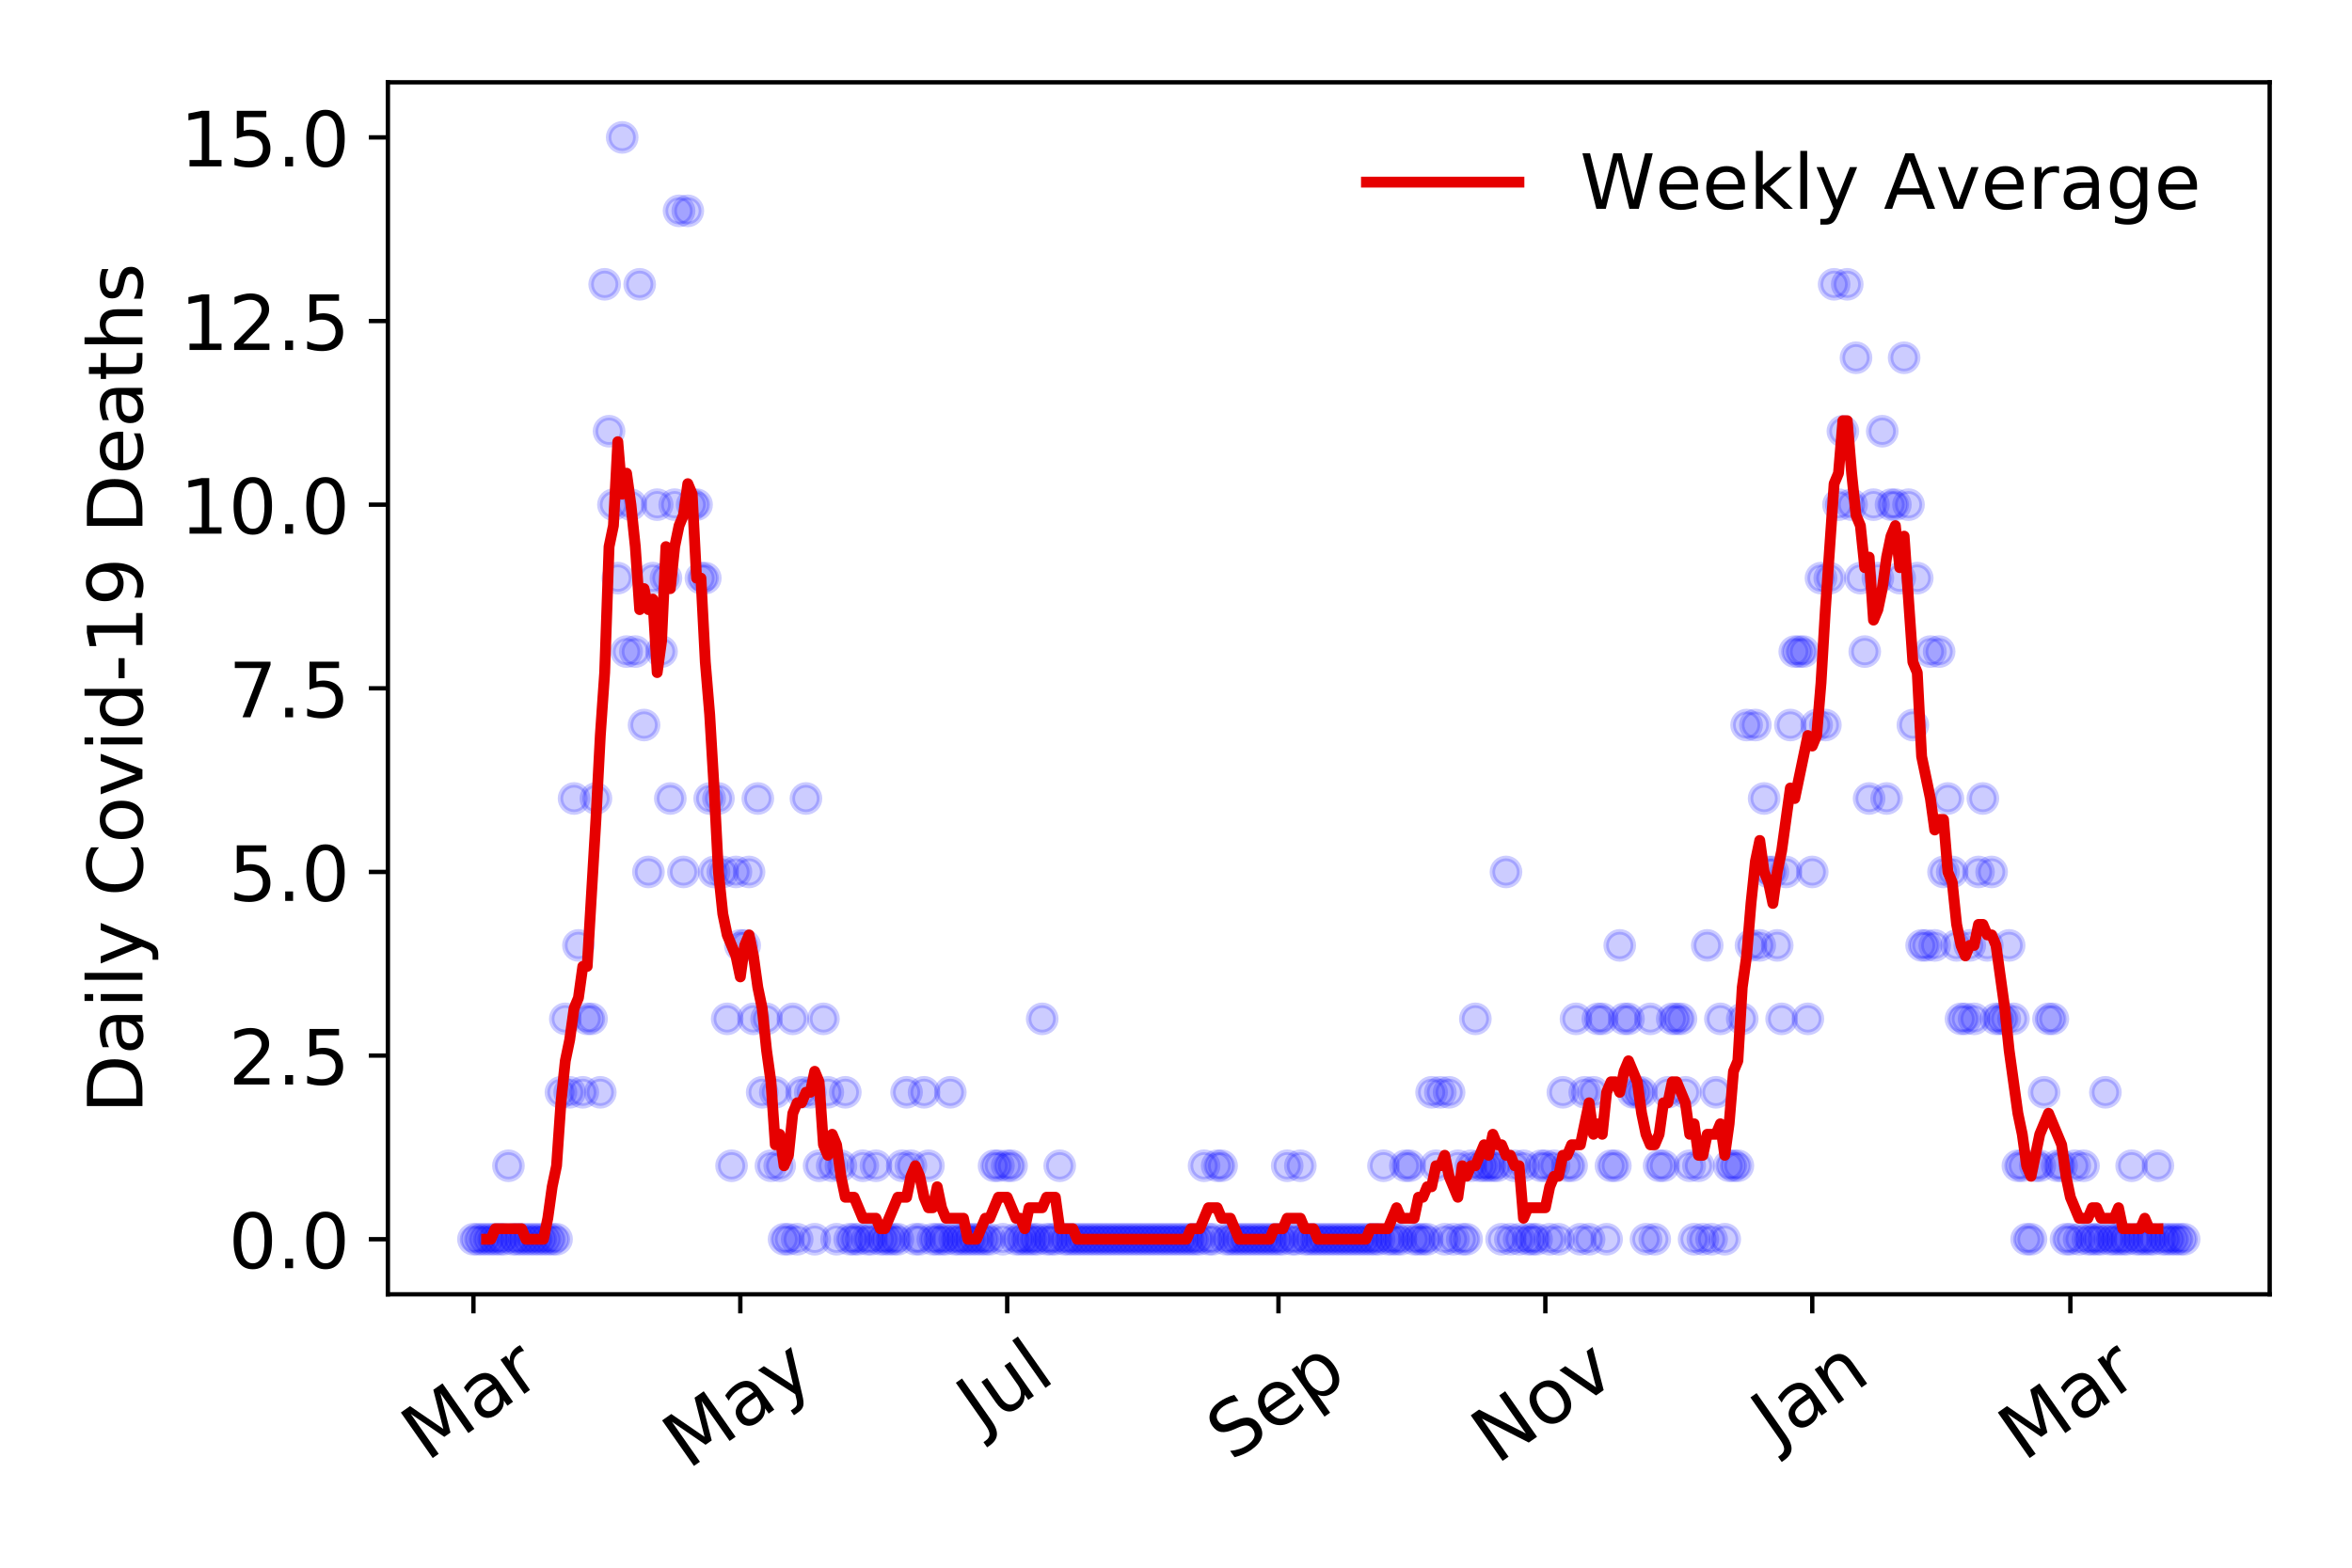 <?xml version="1.0" encoding="utf-8" standalone="no"?>
<!DOCTYPE svg PUBLIC "-//W3C//DTD SVG 1.1//EN"
  "http://www.w3.org/Graphics/SVG/1.1/DTD/svg11.dtd">
<!-- Created with matplotlib (https://matplotlib.org/) -->
<svg height="288pt" version="1.1" viewBox="0 0 432 288" width="432pt" xmlns="http://www.w3.org/2000/svg" xmlns:xlink="http://www.w3.org/1999/xlink">
 <defs>
  <style type="text/css">
*{stroke-linecap:butt;stroke-linejoin:round;}
  </style>
 </defs>
 <g id="figure_1">
  <g id="patch_1">
   <path d="M 0 288 
L 432 288 
L 432 0 
L 0 0 
z
" style="fill:#ffffff;"/>
  </g>
  <g id="axes_1">
   <g id="patch_2">
    <path d="M 71.245 237.778 
L 416.88 237.778 
L 416.88 15.12 
L 71.245 15.12 
z
" style="fill:#ffffff;"/>
   </g>
   <g id="matplotlib.axis_1">
    <g id="xtick_1">
     <g id="line2d_1">
      <defs>
       <path d="M 0 0 
L 0 3.5 
" id="m7545fd18a3" style="stroke:#000000;stroke-width:0.8;"/>
      </defs>
      <g>
       <use style="stroke:#000000;stroke-width:0.8;" x="86.956" xlink:href="#m7545fd18a3" y="237.778"/>
      </g>
     </g>
     <g id="text_1">
      <!-- Mar -->
      <defs>
       <path d="M 9.812 72.906 
L 24.516 72.906 
L 43.109 23.297 
L 61.812 72.906 
L 76.516 72.906 
L 76.516 0 
L 66.891 0 
L 66.891 64.016 
L 48.094 14.016 
L 38.188 14.016 
L 19.391 64.016 
L 19.391 0 
L 9.812 0 
z
" id="DejaVuSans-77"/>
       <path d="M 34.281 27.484 
Q 23.391 27.484 19.188 25 
Q 14.984 22.516 14.984 16.5 
Q 14.984 11.719 18.141 8.906 
Q 21.297 6.109 26.703 6.109 
Q 34.188 6.109 38.703 11.406 
Q 43.219 16.703 43.219 25.484 
L 43.219 27.484 
z
M 52.203 31.203 
L 52.203 0 
L 43.219 0 
L 43.219 8.297 
Q 40.141 3.328 35.547 0.953 
Q 30.953 -1.422 24.312 -1.422 
Q 15.922 -1.422 10.953 3.297 
Q 6 8.016 6 15.922 
Q 6 25.141 12.172 29.828 
Q 18.359 34.516 30.609 34.516 
L 43.219 34.516 
L 43.219 35.406 
Q 43.219 41.609 39.141 45 
Q 35.062 48.391 27.688 48.391 
Q 23 48.391 18.547 47.266 
Q 14.109 46.141 10.016 43.891 
L 10.016 52.203 
Q 14.938 54.109 19.578 55.047 
Q 24.219 56 28.609 56 
Q 40.484 56 46.344 49.844 
Q 52.203 43.703 52.203 31.203 
z
" id="DejaVuSans-97"/>
       <path d="M 41.109 46.297 
Q 39.594 47.172 37.812 47.578 
Q 36.031 48 33.891 48 
Q 26.266 48 22.188 43.047 
Q 18.109 38.094 18.109 28.812 
L 18.109 0 
L 9.078 0 
L 9.078 54.688 
L 18.109 54.688 
L 18.109 46.188 
Q 20.953 51.172 25.484 53.578 
Q 30.031 56 36.531 56 
Q 37.453 56 38.578 55.875 
Q 39.703 55.766 41.062 55.516 
z
" id="DejaVuSans-114"/>
      </defs>
      <g transform="translate(78.353 268.643)rotate(-35)scale(0.14 -0.14)">
       <use xlink:href="#DejaVuSans-77"/>
       <use x="86.279" xlink:href="#DejaVuSans-97"/>
       <use x="147.559" xlink:href="#DejaVuSans-114"/>
      </g>
     </g>
    </g>
    <g id="xtick_2">
     <g id="line2d_2">
      <g>
       <use style="stroke:#000000;stroke-width:0.8;" x="135.976" xlink:href="#m7545fd18a3" y="237.778"/>
      </g>
     </g>
     <g id="text_2">
      <!-- May -->
      <defs>
       <path d="M 32.172 -5.078 
Q 28.375 -14.844 24.75 -17.812 
Q 21.141 -20.797 15.094 -20.797 
L 7.906 -20.797 
L 7.906 -13.281 
L 13.188 -13.281 
Q 16.891 -13.281 18.938 -11.516 
Q 21 -9.766 23.484 -3.219 
L 25.094 0.875 
L 2.984 54.688 
L 12.5 54.688 
L 29.594 11.922 
L 46.688 54.688 
L 56.203 54.688 
z
" id="DejaVuSans-121"/>
      </defs>
      <g transform="translate(126.337 270.094)rotate(-35)scale(0.14 -0.14)">
       <use xlink:href="#DejaVuSans-77"/>
       <use x="86.279" xlink:href="#DejaVuSans-97"/>
       <use x="147.559" xlink:href="#DejaVuSans-121"/>
      </g>
     </g>
    </g>
    <g id="xtick_3">
     <g id="line2d_3">
      <g>
       <use style="stroke:#000000;stroke-width:0.8;" x="184.997" xlink:href="#m7545fd18a3" y="237.778"/>
      </g>
     </g>
     <g id="text_3">
      <!-- Jul -->
      <defs>
       <path d="M 9.812 72.906 
L 19.672 72.906 
L 19.672 5.078 
Q 19.672 -8.109 14.672 -14.062 
Q 9.672 -20.016 -1.422 -20.016 
L -5.172 -20.016 
L -5.172 -11.719 
L -2.094 -11.719 
Q 4.438 -11.719 7.125 -8.047 
Q 9.812 -4.391 9.812 5.078 
z
" id="DejaVuSans-74"/>
       <path d="M 8.5 21.578 
L 8.5 54.688 
L 17.484 54.688 
L 17.484 21.922 
Q 17.484 14.156 20.5 10.266 
Q 23.531 6.391 29.594 6.391 
Q 36.859 6.391 41.078 11.031 
Q 45.312 15.672 45.312 23.688 
L 45.312 54.688 
L 54.297 54.688 
L 54.297 0 
L 45.312 0 
L 45.312 8.406 
Q 42.047 3.422 37.719 1 
Q 33.406 -1.422 27.688 -1.422 
Q 18.266 -1.422 13.375 4.438 
Q 8.5 10.297 8.5 21.578 
z
M 31.109 56 
z
" id="DejaVuSans-117"/>
       <path d="M 9.422 75.984 
L 18.406 75.984 
L 18.406 0 
L 9.422 0 
z
" id="DejaVuSans-108"/>
      </defs>
      <g transform="translate(180.294 263.181)rotate(-35)scale(0.14 -0.14)">
       <use xlink:href="#DejaVuSans-74"/>
       <use x="29.492" xlink:href="#DejaVuSans-117"/>
       <use x="92.871" xlink:href="#DejaVuSans-108"/>
      </g>
     </g>
    </g>
    <g id="xtick_4">
     <g id="line2d_4">
      <g>
       <use style="stroke:#000000;stroke-width:0.8;" x="234.821" xlink:href="#m7545fd18a3" y="237.778"/>
      </g>
     </g>
     <g id="text_4">
      <!-- Sep -->
      <defs>
       <path d="M 53.516 70.516 
L 53.516 60.891 
Q 47.906 63.578 42.922 64.891 
Q 37.938 66.219 33.297 66.219 
Q 25.25 66.219 20.875 63.094 
Q 16.5 59.969 16.5 54.203 
Q 16.5 49.359 19.406 46.891 
Q 22.312 44.438 30.422 42.922 
L 36.375 41.703 
Q 47.406 39.594 52.656 34.297 
Q 57.906 29 57.906 20.125 
Q 57.906 9.516 50.797 4.047 
Q 43.703 -1.422 29.984 -1.422 
Q 24.812 -1.422 18.969 -0.25 
Q 13.141 0.922 6.891 3.219 
L 6.891 13.375 
Q 12.891 10.016 18.656 8.297 
Q 24.422 6.594 29.984 6.594 
Q 38.422 6.594 43.016 9.906 
Q 47.609 13.234 47.609 19.391 
Q 47.609 24.75 44.312 27.781 
Q 41.016 30.812 33.5 32.328 
L 27.484 33.5 
Q 16.453 35.688 11.516 40.375 
Q 6.594 45.062 6.594 53.422 
Q 6.594 63.094 13.406 68.656 
Q 20.219 74.219 32.172 74.219 
Q 37.312 74.219 42.625 73.281 
Q 47.953 72.359 53.516 70.516 
z
" id="DejaVuSans-83"/>
       <path d="M 56.203 29.594 
L 56.203 25.203 
L 14.891 25.203 
Q 15.484 15.922 20.484 11.062 
Q 25.484 6.203 34.422 6.203 
Q 39.594 6.203 44.453 7.469 
Q 49.312 8.734 54.109 11.281 
L 54.109 2.781 
Q 49.266 0.734 44.188 -0.344 
Q 39.109 -1.422 33.891 -1.422 
Q 20.797 -1.422 13.156 6.188 
Q 5.516 13.812 5.516 26.812 
Q 5.516 40.234 12.766 48.109 
Q 20.016 56 32.328 56 
Q 43.359 56 49.781 48.891 
Q 56.203 41.797 56.203 29.594 
z
M 47.219 32.234 
Q 47.125 39.594 43.094 43.984 
Q 39.062 48.391 32.422 48.391 
Q 24.906 48.391 20.391 44.141 
Q 15.875 39.891 15.188 32.172 
z
" id="DejaVuSans-101"/>
       <path d="M 18.109 8.203 
L 18.109 -20.797 
L 9.078 -20.797 
L 9.078 54.688 
L 18.109 54.688 
L 18.109 46.391 
Q 20.953 51.266 25.266 53.625 
Q 29.594 56 35.594 56 
Q 45.562 56 51.781 48.094 
Q 58.016 40.188 58.016 27.297 
Q 58.016 14.406 51.781 6.484 
Q 45.562 -1.422 35.594 -1.422 
Q 29.594 -1.422 25.266 0.953 
Q 20.953 3.328 18.109 8.203 
z
M 48.688 27.297 
Q 48.688 37.203 44.609 42.844 
Q 40.531 48.484 33.406 48.484 
Q 26.266 48.484 22.188 42.844 
Q 18.109 37.203 18.109 27.297 
Q 18.109 17.391 22.188 11.75 
Q 26.266 6.109 33.406 6.109 
Q 40.531 6.109 44.609 11.75 
Q 48.688 17.391 48.688 27.297 
z
" id="DejaVuSans-112"/>
      </defs>
      <g transform="translate(226.228 268.629)rotate(-35)scale(0.14 -0.14)">
       <use xlink:href="#DejaVuSans-83"/>
       <use x="63.477" xlink:href="#DejaVuSans-101"/>
       <use x="125" xlink:href="#DejaVuSans-112"/>
      </g>
     </g>
    </g>
    <g id="xtick_5">
     <g id="line2d_5">
      <g>
       <use style="stroke:#000000;stroke-width:0.8;" x="283.841" xlink:href="#m7545fd18a3" y="237.778"/>
      </g>
     </g>
     <g id="text_5">
      <!-- Nov -->
      <defs>
       <path d="M 9.812 72.906 
L 23.094 72.906 
L 55.422 11.922 
L 55.422 72.906 
L 64.984 72.906 
L 64.984 0 
L 51.703 0 
L 19.391 60.984 
L 19.391 0 
L 9.812 0 
z
" id="DejaVuSans-78"/>
       <path d="M 30.609 48.391 
Q 23.391 48.391 19.188 42.75 
Q 14.984 37.109 14.984 27.297 
Q 14.984 17.484 19.156 11.844 
Q 23.344 6.203 30.609 6.203 
Q 37.797 6.203 41.984 11.859 
Q 46.188 17.531 46.188 27.297 
Q 46.188 37.016 41.984 42.703 
Q 37.797 48.391 30.609 48.391 
z
M 30.609 56 
Q 42.328 56 49.016 48.375 
Q 55.719 40.766 55.719 27.297 
Q 55.719 13.875 49.016 6.219 
Q 42.328 -1.422 30.609 -1.422 
Q 18.844 -1.422 12.172 6.219 
Q 5.516 13.875 5.516 27.297 
Q 5.516 40.766 12.172 48.375 
Q 18.844 56 30.609 56 
z
" id="DejaVuSans-111"/>
       <path d="M 2.984 54.688 
L 12.5 54.688 
L 29.594 8.797 
L 46.688 54.688 
L 56.203 54.688 
L 35.688 0 
L 23.484 0 
z
" id="DejaVuSans-118"/>
      </defs>
      <g transform="translate(274.865 269.166)rotate(-35)scale(0.14 -0.14)">
       <use xlink:href="#DejaVuSans-78"/>
       <use x="74.805" xlink:href="#DejaVuSans-111"/>
       <use x="135.986" xlink:href="#DejaVuSans-118"/>
      </g>
     </g>
    </g>
    <g id="xtick_6">
     <g id="line2d_6">
      <g>
       <use style="stroke:#000000;stroke-width:0.8;" x="332.862" xlink:href="#m7545fd18a3" y="237.778"/>
      </g>
     </g>
     <g id="text_6">
      <!-- Jan -->
      <defs>
       <path d="M 54.891 33.016 
L 54.891 0 
L 45.906 0 
L 45.906 32.719 
Q 45.906 40.484 42.875 44.328 
Q 39.844 48.188 33.797 48.188 
Q 26.516 48.188 22.312 43.547 
Q 18.109 38.922 18.109 30.906 
L 18.109 0 
L 9.078 0 
L 9.078 54.688 
L 18.109 54.688 
L 18.109 46.188 
Q 21.344 51.125 25.703 53.562 
Q 30.078 56 35.797 56 
Q 45.219 56 50.047 50.172 
Q 54.891 44.344 54.891 33.016 
z
" id="DejaVuSans-110"/>
      </defs>
      <g transform="translate(326.238 265.871)rotate(-35)scale(0.14 -0.14)">
       <use xlink:href="#DejaVuSans-74"/>
       <use x="29.492" xlink:href="#DejaVuSans-97"/>
       <use x="90.771" xlink:href="#DejaVuSans-110"/>
      </g>
     </g>
    </g>
    <g id="xtick_7">
     <g id="line2d_7">
      <g>
       <use style="stroke:#000000;stroke-width:0.8;" x="380.275" xlink:href="#m7545fd18a3" y="237.778"/>
      </g>
     </g>
     <g id="text_7">
      <!-- Mar -->
      <g transform="translate(371.673 268.643)rotate(-35)scale(0.14 -0.14)">
       <use xlink:href="#DejaVuSans-77"/>
       <use x="86.279" xlink:href="#DejaVuSans-97"/>
       <use x="147.559" xlink:href="#DejaVuSans-114"/>
      </g>
     </g>
    </g>
   </g>
   <g id="matplotlib.axis_2">
    <g id="ytick_1">
     <g id="line2d_8">
      <defs>
       <path d="M 0 0 
L -3.5 0 
" id="m8d8e588e44" style="stroke:#000000;stroke-width:0.8;"/>
      </defs>
      <g>
       <use style="stroke:#000000;stroke-width:0.8;" x="71.245" xlink:href="#m8d8e588e44" y="227.657"/>
      </g>
     </g>
     <g id="text_8">
      <!-- 0.0 -->
      <defs>
       <path d="M 31.781 66.406 
Q 24.172 66.406 20.328 58.906 
Q 16.5 51.422 16.5 36.375 
Q 16.5 21.391 20.328 13.891 
Q 24.172 6.391 31.781 6.391 
Q 39.453 6.391 43.281 13.891 
Q 47.125 21.391 47.125 36.375 
Q 47.125 51.422 43.281 58.906 
Q 39.453 66.406 31.781 66.406 
z
M 31.781 74.219 
Q 44.047 74.219 50.516 64.516 
Q 56.984 54.828 56.984 36.375 
Q 56.984 17.969 50.516 8.266 
Q 44.047 -1.422 31.781 -1.422 
Q 19.531 -1.422 13.062 8.266 
Q 6.594 17.969 6.594 36.375 
Q 6.594 54.828 13.062 64.516 
Q 19.531 74.219 31.781 74.219 
z
" id="DejaVuSans-48"/>
       <path d="M 10.688 12.406 
L 21 12.406 
L 21 0 
L 10.688 0 
z
" id="DejaVuSans-46"/>
      </defs>
      <g transform="translate(41.981 232.976)scale(0.14 -0.14)">
       <use xlink:href="#DejaVuSans-48"/>
       <use x="63.623" xlink:href="#DejaVuSans-46"/>
       <use x="95.41" xlink:href="#DejaVuSans-48"/>
      </g>
     </g>
    </g>
    <g id="ytick_2">
     <g id="line2d_9">
      <g>
       <use style="stroke:#000000;stroke-width:0.8;" x="71.245" xlink:href="#m8d8e588e44" y="193.921"/>
      </g>
     </g>
     <g id="text_9">
      <!-- 2.5 -->
      <defs>
       <path d="M 19.188 8.297 
L 53.609 8.297 
L 53.609 0 
L 7.328 0 
L 7.328 8.297 
Q 12.938 14.109 22.625 23.891 
Q 32.328 33.688 34.812 36.531 
Q 39.547 41.844 41.422 45.531 
Q 43.312 49.219 43.312 52.781 
Q 43.312 58.594 39.234 62.25 
Q 35.156 65.922 28.609 65.922 
Q 23.969 65.922 18.812 64.312 
Q 13.672 62.703 7.812 59.422 
L 7.812 69.391 
Q 13.766 71.781 18.938 73 
Q 24.125 74.219 28.422 74.219 
Q 39.75 74.219 46.484 68.547 
Q 53.219 62.891 53.219 53.422 
Q 53.219 48.922 51.531 44.891 
Q 49.859 40.875 45.406 35.406 
Q 44.188 33.984 37.641 27.219 
Q 31.109 20.453 19.188 8.297 
z
" id="DejaVuSans-50"/>
       <path d="M 10.797 72.906 
L 49.516 72.906 
L 49.516 64.594 
L 19.828 64.594 
L 19.828 46.734 
Q 21.969 47.469 24.109 47.828 
Q 26.266 48.188 28.422 48.188 
Q 40.625 48.188 47.75 41.5 
Q 54.891 34.812 54.891 23.391 
Q 54.891 11.625 47.562 5.094 
Q 40.234 -1.422 26.906 -1.422 
Q 22.312 -1.422 17.547 -0.641 
Q 12.797 0.141 7.719 1.703 
L 7.719 11.625 
Q 12.109 9.234 16.797 8.062 
Q 21.484 6.891 26.703 6.891 
Q 35.156 6.891 40.078 11.328 
Q 45.016 15.766 45.016 23.391 
Q 45.016 31 40.078 35.438 
Q 35.156 39.891 26.703 39.891 
Q 22.75 39.891 18.812 39.016 
Q 14.891 38.141 10.797 36.281 
z
" id="DejaVuSans-53"/>
      </defs>
      <g transform="translate(41.981 199.24)scale(0.14 -0.14)">
       <use xlink:href="#DejaVuSans-50"/>
       <use x="63.623" xlink:href="#DejaVuSans-46"/>
       <use x="95.41" xlink:href="#DejaVuSans-53"/>
      </g>
     </g>
    </g>
    <g id="ytick_3">
     <g id="line2d_10">
      <g>
       <use style="stroke:#000000;stroke-width:0.8;" x="71.245" xlink:href="#m8d8e588e44" y="160.185"/>
      </g>
     </g>
     <g id="text_10">
      <!-- 5.0 -->
      <g transform="translate(41.981 165.504)scale(0.14 -0.14)">
       <use xlink:href="#DejaVuSans-53"/>
       <use x="63.623" xlink:href="#DejaVuSans-46"/>
       <use x="95.41" xlink:href="#DejaVuSans-48"/>
      </g>
     </g>
    </g>
    <g id="ytick_4">
     <g id="line2d_11">
      <g>
       <use style="stroke:#000000;stroke-width:0.8;" x="71.245" xlink:href="#m8d8e588e44" y="126.449"/>
      </g>
     </g>
     <g id="text_11">
      <!-- 7.5 -->
      <defs>
       <path d="M 8.203 72.906 
L 55.078 72.906 
L 55.078 68.703 
L 28.609 0 
L 18.312 0 
L 43.219 64.594 
L 8.203 64.594 
z
" id="DejaVuSans-55"/>
      </defs>
      <g transform="translate(41.981 131.768)scale(0.14 -0.14)">
       <use xlink:href="#DejaVuSans-55"/>
       <use x="63.623" xlink:href="#DejaVuSans-46"/>
       <use x="95.41" xlink:href="#DejaVuSans-53"/>
      </g>
     </g>
    </g>
    <g id="ytick_5">
     <g id="line2d_12">
      <g>
       <use style="stroke:#000000;stroke-width:0.8;" x="71.245" xlink:href="#m8d8e588e44" y="92.713"/>
      </g>
     </g>
     <g id="text_12">
      <!-- 10.0 -->
      <defs>
       <path d="M 12.406 8.297 
L 28.516 8.297 
L 28.516 63.922 
L 10.984 60.406 
L 10.984 69.391 
L 28.422 72.906 
L 38.281 72.906 
L 38.281 8.297 
L 54.391 8.297 
L 54.391 0 
L 12.406 0 
z
" id="DejaVuSans-49"/>
      </defs>
      <g transform="translate(33.073 98.032)scale(0.14 -0.14)">
       <use xlink:href="#DejaVuSans-49"/>
       <use x="63.623" xlink:href="#DejaVuSans-48"/>
       <use x="127.246" xlink:href="#DejaVuSans-46"/>
       <use x="159.033" xlink:href="#DejaVuSans-48"/>
      </g>
     </g>
    </g>
    <g id="ytick_6">
     <g id="line2d_13">
      <g>
       <use style="stroke:#000000;stroke-width:0.8;" x="71.245" xlink:href="#m8d8e588e44" y="58.977"/>
      </g>
     </g>
     <g id="text_13">
      <!-- 12.5 -->
      <g transform="translate(33.073 64.296)scale(0.14 -0.14)">
       <use xlink:href="#DejaVuSans-49"/>
       <use x="63.623" xlink:href="#DejaVuSans-50"/>
       <use x="127.246" xlink:href="#DejaVuSans-46"/>
       <use x="159.033" xlink:href="#DejaVuSans-53"/>
      </g>
     </g>
    </g>
    <g id="ytick_7">
     <g id="line2d_14">
      <g>
       <use style="stroke:#000000;stroke-width:0.8;" x="71.245" xlink:href="#m8d8e588e44" y="25.241"/>
      </g>
     </g>
     <g id="text_14">
      <!-- 15.0 -->
      <g transform="translate(33.073 30.56)scale(0.14 -0.14)">
       <use xlink:href="#DejaVuSans-49"/>
       <use x="63.623" xlink:href="#DejaVuSans-53"/>
       <use x="127.246" xlink:href="#DejaVuSans-46"/>
       <use x="159.033" xlink:href="#DejaVuSans-48"/>
      </g>
     </g>
    </g>
    <g id="text_15">
     <!-- Daily Covid-19 Deaths -->
     <defs>
      <path d="M 19.672 64.797 
L 19.672 8.109 
L 31.594 8.109 
Q 46.688 8.109 53.688 14.938 
Q 60.688 21.781 60.688 36.531 
Q 60.688 51.172 53.688 57.984 
Q 46.688 64.797 31.594 64.797 
z
M 9.812 72.906 
L 30.078 72.906 
Q 51.266 72.906 61.172 64.094 
Q 71.094 55.281 71.094 36.531 
Q 71.094 17.672 61.125 8.828 
Q 51.172 0 30.078 0 
L 9.812 0 
z
" id="DejaVuSans-68"/>
      <path d="M 9.422 54.688 
L 18.406 54.688 
L 18.406 0 
L 9.422 0 
z
M 9.422 75.984 
L 18.406 75.984 
L 18.406 64.594 
L 9.422 64.594 
z
" id="DejaVuSans-105"/>
      <path id="DejaVuSans-32"/>
      <path d="M 64.406 67.281 
L 64.406 56.891 
Q 59.422 61.531 53.781 63.812 
Q 48.141 66.109 41.797 66.109 
Q 29.297 66.109 22.656 58.469 
Q 16.016 50.828 16.016 36.375 
Q 16.016 21.969 22.656 14.328 
Q 29.297 6.688 41.797 6.688 
Q 48.141 6.688 53.781 8.984 
Q 59.422 11.281 64.406 15.922 
L 64.406 5.609 
Q 59.234 2.094 53.438 0.328 
Q 47.656 -1.422 41.219 -1.422 
Q 24.656 -1.422 15.125 8.703 
Q 5.609 18.844 5.609 36.375 
Q 5.609 53.953 15.125 64.078 
Q 24.656 74.219 41.219 74.219 
Q 47.75 74.219 53.531 72.484 
Q 59.328 70.75 64.406 67.281 
z
" id="DejaVuSans-67"/>
      <path d="M 45.406 46.391 
L 45.406 75.984 
L 54.391 75.984 
L 54.391 0 
L 45.406 0 
L 45.406 8.203 
Q 42.578 3.328 38.25 0.953 
Q 33.938 -1.422 27.875 -1.422 
Q 17.969 -1.422 11.734 6.484 
Q 5.516 14.406 5.516 27.297 
Q 5.516 40.188 11.734 48.094 
Q 17.969 56 27.875 56 
Q 33.938 56 38.25 53.625 
Q 42.578 51.266 45.406 46.391 
z
M 14.797 27.297 
Q 14.797 17.391 18.875 11.75 
Q 22.953 6.109 30.078 6.109 
Q 37.203 6.109 41.297 11.75 
Q 45.406 17.391 45.406 27.297 
Q 45.406 37.203 41.297 42.844 
Q 37.203 48.484 30.078 48.484 
Q 22.953 48.484 18.875 42.844 
Q 14.797 37.203 14.797 27.297 
z
" id="DejaVuSans-100"/>
      <path d="M 4.891 31.391 
L 31.203 31.391 
L 31.203 23.391 
L 4.891 23.391 
z
" id="DejaVuSans-45"/>
      <path d="M 10.984 1.516 
L 10.984 10.5 
Q 14.703 8.734 18.5 7.812 
Q 22.312 6.891 25.984 6.891 
Q 35.75 6.891 40.891 13.453 
Q 46.047 20.016 46.781 33.406 
Q 43.953 29.203 39.594 26.953 
Q 35.25 24.703 29.984 24.703 
Q 19.047 24.703 12.672 31.312 
Q 6.297 37.938 6.297 49.422 
Q 6.297 60.641 12.938 67.422 
Q 19.578 74.219 30.609 74.219 
Q 43.266 74.219 49.922 64.516 
Q 56.594 54.828 56.594 36.375 
Q 56.594 19.141 48.406 8.859 
Q 40.234 -1.422 26.422 -1.422 
Q 22.703 -1.422 18.891 -0.688 
Q 15.094 0.047 10.984 1.516 
z
M 30.609 32.422 
Q 37.25 32.422 41.125 36.953 
Q 45.016 41.5 45.016 49.422 
Q 45.016 57.281 41.125 61.844 
Q 37.25 66.406 30.609 66.406 
Q 23.969 66.406 20.094 61.844 
Q 16.219 57.281 16.219 49.422 
Q 16.219 41.5 20.094 36.953 
Q 23.969 32.422 30.609 32.422 
z
" id="DejaVuSans-57"/>
      <path d="M 18.312 70.219 
L 18.312 54.688 
L 36.812 54.688 
L 36.812 47.703 
L 18.312 47.703 
L 18.312 18.016 
Q 18.312 11.328 20.141 9.422 
Q 21.969 7.516 27.594 7.516 
L 36.812 7.516 
L 36.812 0 
L 27.594 0 
Q 17.188 0 13.234 3.875 
Q 9.281 7.766 9.281 18.016 
L 9.281 47.703 
L 2.688 47.703 
L 2.688 54.688 
L 9.281 54.688 
L 9.281 70.219 
z
" id="DejaVuSans-116"/>
      <path d="M 54.891 33.016 
L 54.891 0 
L 45.906 0 
L 45.906 32.719 
Q 45.906 40.484 42.875 44.328 
Q 39.844 48.188 33.797 48.188 
Q 26.516 48.188 22.312 43.547 
Q 18.109 38.922 18.109 30.906 
L 18.109 0 
L 9.078 0 
L 9.078 75.984 
L 18.109 75.984 
L 18.109 46.188 
Q 21.344 51.125 25.703 53.562 
Q 30.078 56 35.797 56 
Q 45.219 56 50.047 50.172 
Q 54.891 44.344 54.891 33.016 
z
" id="DejaVuSans-104"/>
      <path d="M 44.281 53.078 
L 44.281 44.578 
Q 40.484 46.531 36.375 47.5 
Q 32.281 48.484 27.875 48.484 
Q 21.188 48.484 17.844 46.438 
Q 14.5 44.391 14.5 40.281 
Q 14.5 37.156 16.891 35.375 
Q 19.281 33.594 26.516 31.984 
L 29.594 31.297 
Q 39.156 29.25 43.188 25.516 
Q 47.219 21.781 47.219 15.094 
Q 47.219 7.469 41.188 3.016 
Q 35.156 -1.422 24.609 -1.422 
Q 20.219 -1.422 15.453 -0.562 
Q 10.688 0.297 5.422 2 
L 5.422 11.281 
Q 10.406 8.688 15.234 7.391 
Q 20.062 6.109 24.812 6.109 
Q 31.156 6.109 34.562 8.281 
Q 37.984 10.453 37.984 14.406 
Q 37.984 18.062 35.516 20.016 
Q 33.062 21.969 24.703 23.781 
L 21.578 24.516 
Q 13.234 26.266 9.516 29.906 
Q 5.812 33.547 5.812 39.891 
Q 5.812 47.609 11.281 51.797 
Q 16.75 56 26.812 56 
Q 31.781 56 36.172 55.266 
Q 40.578 54.547 44.281 53.078 
z
" id="DejaVuSans-115"/>
     </defs>
     <g transform="translate(26.162 204.56)rotate(-90)scale(0.14 -0.14)">
      <use xlink:href="#DejaVuSans-68"/>
      <use x="77.002" xlink:href="#DejaVuSans-97"/>
      <use x="138.281" xlink:href="#DejaVuSans-105"/>
      <use x="166.064" xlink:href="#DejaVuSans-108"/>
      <use x="193.848" xlink:href="#DejaVuSans-121"/>
      <use x="253.027" xlink:href="#DejaVuSans-32"/>
      <use x="284.814" xlink:href="#DejaVuSans-67"/>
      <use x="354.639" xlink:href="#DejaVuSans-111"/>
      <use x="415.82" xlink:href="#DejaVuSans-118"/>
      <use x="475" xlink:href="#DejaVuSans-105"/>
      <use x="502.783" xlink:href="#DejaVuSans-100"/>
      <use x="566.26" xlink:href="#DejaVuSans-45"/>
      <use x="602.344" xlink:href="#DejaVuSans-49"/>
      <use x="665.967" xlink:href="#DejaVuSans-57"/>
      <use x="729.59" xlink:href="#DejaVuSans-32"/>
      <use x="761.377" xlink:href="#DejaVuSans-68"/>
      <use x="838.379" xlink:href="#DejaVuSans-101"/>
      <use x="899.902" xlink:href="#DejaVuSans-97"/>
      <use x="961.182" xlink:href="#DejaVuSans-116"/>
      <use x="1000.391" xlink:href="#DejaVuSans-104"/>
      <use x="1063.77" xlink:href="#DejaVuSans-115"/>
     </g>
    </g>
   </g>
   <g id="line2d_15">
    <defs>
     <path d="M 0 2.5 
C 0.663 2.5 1.299 2.237 1.768 1.768 
C 2.237 1.299 2.5 0.663 2.5 0 
C 2.5 -0.663 2.237 -1.299 1.768 -1.768 
C 1.299 -2.237 0.663 -2.5 0 -2.5 
C -0.663 -2.5 -1.299 -2.237 -1.768 -1.768 
C -2.237 -1.299 -2.5 -0.663 -2.5 0 
C -2.5 0.663 -2.237 1.299 -1.768 1.768 
C -1.299 2.237 -0.663 2.5 0 2.5 
z
" id="mbca4baf195" style="stroke:#0000ff;stroke-opacity:0.2;"/>
    </defs>
    <g clip-path="url(#pcb97d6a92b)">
     <use style="fill:#0000ff;fill-opacity:0.2;stroke:#0000ff;stroke-opacity:0.2;" x="86.956" xlink:href="#mbca4baf195" y="227.657"/>
     <use style="fill:#0000ff;fill-opacity:0.2;stroke:#0000ff;stroke-opacity:0.2;" x="87.759" xlink:href="#mbca4baf195" y="227.657"/>
     <use style="fill:#0000ff;fill-opacity:0.2;stroke:#0000ff;stroke-opacity:0.2;" x="88.563" xlink:href="#mbca4baf195" y="227.657"/>
     <use style="fill:#0000ff;fill-opacity:0.2;stroke:#0000ff;stroke-opacity:0.2;" x="89.367" xlink:href="#mbca4baf195" y="227.657"/>
     <use style="fill:#0000ff;fill-opacity:0.2;stroke:#0000ff;stroke-opacity:0.2;" x="90.17" xlink:href="#mbca4baf195" y="227.657"/>
     <use style="fill:#0000ff;fill-opacity:0.2;stroke:#0000ff;stroke-opacity:0.2;" x="90.974" xlink:href="#mbca4baf195" y="227.657"/>
     <use style="fill:#0000ff;fill-opacity:0.2;stroke:#0000ff;stroke-opacity:0.2;" x="91.777" xlink:href="#mbca4baf195" y="227.657"/>
     <use style="fill:#0000ff;fill-opacity:0.2;stroke:#0000ff;stroke-opacity:0.2;" x="92.581" xlink:href="#mbca4baf195" y="227.657"/>
     <use style="fill:#0000ff;fill-opacity:0.2;stroke:#0000ff;stroke-opacity:0.2;" x="93.385" xlink:href="#mbca4baf195" y="214.163"/>
     <use style="fill:#0000ff;fill-opacity:0.2;stroke:#0000ff;stroke-opacity:0.2;" x="94.188" xlink:href="#mbca4baf195" y="227.657"/>
     <use style="fill:#0000ff;fill-opacity:0.2;stroke:#0000ff;stroke-opacity:0.2;" x="94.992" xlink:href="#mbca4baf195" y="227.657"/>
     <use style="fill:#0000ff;fill-opacity:0.2;stroke:#0000ff;stroke-opacity:0.2;" x="95.795" xlink:href="#mbca4baf195" y="227.657"/>
     <use style="fill:#0000ff;fill-opacity:0.2;stroke:#0000ff;stroke-opacity:0.2;" x="96.599" xlink:href="#mbca4baf195" y="227.657"/>
     <use style="fill:#0000ff;fill-opacity:0.2;stroke:#0000ff;stroke-opacity:0.2;" x="97.403" xlink:href="#mbca4baf195" y="227.657"/>
     <use style="fill:#0000ff;fill-opacity:0.2;stroke:#0000ff;stroke-opacity:0.2;" x="98.206" xlink:href="#mbca4baf195" y="227.657"/>
     <use style="fill:#0000ff;fill-opacity:0.2;stroke:#0000ff;stroke-opacity:0.2;" x="99.01" xlink:href="#mbca4baf195" y="227.657"/>
     <use style="fill:#0000ff;fill-opacity:0.2;stroke:#0000ff;stroke-opacity:0.2;" x="99.814" xlink:href="#mbca4baf195" y="227.657"/>
     <use style="fill:#0000ff;fill-opacity:0.2;stroke:#0000ff;stroke-opacity:0.2;" x="100.617" xlink:href="#mbca4baf195" y="227.657"/>
     <use style="fill:#0000ff;fill-opacity:0.2;stroke:#0000ff;stroke-opacity:0.2;" x="101.421" xlink:href="#mbca4baf195" y="227.657"/>
     <use style="fill:#0000ff;fill-opacity:0.2;stroke:#0000ff;stroke-opacity:0.2;" x="102.224" xlink:href="#mbca4baf195" y="227.657"/>
     <use style="fill:#0000ff;fill-opacity:0.2;stroke:#0000ff;stroke-opacity:0.2;" x="103.028" xlink:href="#mbca4baf195" y="200.668"/>
     <use style="fill:#0000ff;fill-opacity:0.2;stroke:#0000ff;stroke-opacity:0.2;" x="103.832" xlink:href="#mbca4baf195" y="187.174"/>
     <use style="fill:#0000ff;fill-opacity:0.2;stroke:#0000ff;stroke-opacity:0.2;" x="104.635" xlink:href="#mbca4baf195" y="200.668"/>
     <use style="fill:#0000ff;fill-opacity:0.2;stroke:#0000ff;stroke-opacity:0.2;" x="105.439" xlink:href="#mbca4baf195" y="146.691"/>
     <use style="fill:#0000ff;fill-opacity:0.2;stroke:#0000ff;stroke-opacity:0.2;" x="106.242" xlink:href="#mbca4baf195" y="173.68"/>
     <use style="fill:#0000ff;fill-opacity:0.2;stroke:#0000ff;stroke-opacity:0.2;" x="107.046" xlink:href="#mbca4baf195" y="200.668"/>
     <use style="fill:#0000ff;fill-opacity:0.2;stroke:#0000ff;stroke-opacity:0.2;" x="107.85" xlink:href="#mbca4baf195" y="187.174"/>
     <use style="fill:#0000ff;fill-opacity:0.2;stroke:#0000ff;stroke-opacity:0.2;" x="108.653" xlink:href="#mbca4baf195" y="187.174"/>
     <use style="fill:#0000ff;fill-opacity:0.2;stroke:#0000ff;stroke-opacity:0.2;" x="109.457" xlink:href="#mbca4baf195" y="146.691"/>
     <use style="fill:#0000ff;fill-opacity:0.2;stroke:#0000ff;stroke-opacity:0.2;" x="110.261" xlink:href="#mbca4baf195" y="200.668"/>
     <use style="fill:#0000ff;fill-opacity:0.2;stroke:#0000ff;stroke-opacity:0.2;" x="111.064" xlink:href="#mbca4baf195" y="52.23"/>
     <use style="fill:#0000ff;fill-opacity:0.2;stroke:#0000ff;stroke-opacity:0.2;" x="111.868" xlink:href="#mbca4baf195" y="79.219"/>
     <use style="fill:#0000ff;fill-opacity:0.2;stroke:#0000ff;stroke-opacity:0.2;" x="112.671" xlink:href="#mbca4baf195" y="92.713"/>
     <use style="fill:#0000ff;fill-opacity:0.2;stroke:#0000ff;stroke-opacity:0.2;" x="113.475" xlink:href="#mbca4baf195" y="106.207"/>
     <use style="fill:#0000ff;fill-opacity:0.2;stroke:#0000ff;stroke-opacity:0.2;" x="114.279" xlink:href="#mbca4baf195" y="25.241"/>
     <use style="fill:#0000ff;fill-opacity:0.2;stroke:#0000ff;stroke-opacity:0.2;" x="115.082" xlink:href="#mbca4baf195" y="119.702"/>
     <use style="fill:#0000ff;fill-opacity:0.2;stroke:#0000ff;stroke-opacity:0.2;" x="115.886" xlink:href="#mbca4baf195" y="92.713"/>
     <use style="fill:#0000ff;fill-opacity:0.2;stroke:#0000ff;stroke-opacity:0.2;" x="116.689" xlink:href="#mbca4baf195" y="119.702"/>
     <use style="fill:#0000ff;fill-opacity:0.2;stroke:#0000ff;stroke-opacity:0.2;" x="117.493" xlink:href="#mbca4baf195" y="52.23"/>
     <use style="fill:#0000ff;fill-opacity:0.2;stroke:#0000ff;stroke-opacity:0.2;" x="118.297" xlink:href="#mbca4baf195" y="133.196"/>
     <use style="fill:#0000ff;fill-opacity:0.2;stroke:#0000ff;stroke-opacity:0.2;" x="119.1" xlink:href="#mbca4baf195" y="160.185"/>
     <use style="fill:#0000ff;fill-opacity:0.2;stroke:#0000ff;stroke-opacity:0.2;" x="119.904" xlink:href="#mbca4baf195" y="106.207"/>
     <use style="fill:#0000ff;fill-opacity:0.2;stroke:#0000ff;stroke-opacity:0.2;" x="120.708" xlink:href="#mbca4baf195" y="92.713"/>
     <use style="fill:#0000ff;fill-opacity:0.2;stroke:#0000ff;stroke-opacity:0.2;" x="121.511" xlink:href="#mbca4baf195" y="119.702"/>
     <use style="fill:#0000ff;fill-opacity:0.2;stroke:#0000ff;stroke-opacity:0.2;" x="122.315" xlink:href="#mbca4baf195" y="106.207"/>
     <use style="fill:#0000ff;fill-opacity:0.2;stroke:#0000ff;stroke-opacity:0.2;" x="123.118" xlink:href="#mbca4baf195" y="146.691"/>
     <use style="fill:#0000ff;fill-opacity:0.2;stroke:#0000ff;stroke-opacity:0.2;" x="123.922" xlink:href="#mbca4baf195" y="92.713"/>
     <use style="fill:#0000ff;fill-opacity:0.2;stroke:#0000ff;stroke-opacity:0.2;" x="124.726" xlink:href="#mbca4baf195" y="38.735"/>
     <use style="fill:#0000ff;fill-opacity:0.2;stroke:#0000ff;stroke-opacity:0.2;" x="125.529" xlink:href="#mbca4baf195" y="160.185"/>
     <use style="fill:#0000ff;fill-opacity:0.2;stroke:#0000ff;stroke-opacity:0.2;" x="126.333" xlink:href="#mbca4baf195" y="38.735"/>
     <use style="fill:#0000ff;fill-opacity:0.2;stroke:#0000ff;stroke-opacity:0.2;" x="127.136" xlink:href="#mbca4baf195" y="92.713"/>
     <use style="fill:#0000ff;fill-opacity:0.2;stroke:#0000ff;stroke-opacity:0.2;" x="127.94" xlink:href="#mbca4baf195" y="92.713"/>
     <use style="fill:#0000ff;fill-opacity:0.2;stroke:#0000ff;stroke-opacity:0.2;" x="128.744" xlink:href="#mbca4baf195" y="106.207"/>
     <use style="fill:#0000ff;fill-opacity:0.2;stroke:#0000ff;stroke-opacity:0.2;" x="129.547" xlink:href="#mbca4baf195" y="106.207"/>
     <use style="fill:#0000ff;fill-opacity:0.2;stroke:#0000ff;stroke-opacity:0.2;" x="130.351" xlink:href="#mbca4baf195" y="146.691"/>
     <use style="fill:#0000ff;fill-opacity:0.2;stroke:#0000ff;stroke-opacity:0.2;" x="131.155" xlink:href="#mbca4baf195" y="160.185"/>
     <use style="fill:#0000ff;fill-opacity:0.2;stroke:#0000ff;stroke-opacity:0.2;" x="131.958" xlink:href="#mbca4baf195" y="146.691"/>
     <use style="fill:#0000ff;fill-opacity:0.2;stroke:#0000ff;stroke-opacity:0.2;" x="132.762" xlink:href="#mbca4baf195" y="160.185"/>
     <use style="fill:#0000ff;fill-opacity:0.2;stroke:#0000ff;stroke-opacity:0.2;" x="133.565" xlink:href="#mbca4baf195" y="187.174"/>
     <use style="fill:#0000ff;fill-opacity:0.2;stroke:#0000ff;stroke-opacity:0.2;" x="134.369" xlink:href="#mbca4baf195" y="214.163"/>
     <use style="fill:#0000ff;fill-opacity:0.2;stroke:#0000ff;stroke-opacity:0.2;" x="135.173" xlink:href="#mbca4baf195" y="160.185"/>
     <use style="fill:#0000ff;fill-opacity:0.2;stroke:#0000ff;stroke-opacity:0.2;" x="135.976" xlink:href="#mbca4baf195" y="173.68"/>
     <use style="fill:#0000ff;fill-opacity:0.2;stroke:#0000ff;stroke-opacity:0.2;" x="136.78" xlink:href="#mbca4baf195" y="173.68"/>
     <use style="fill:#0000ff;fill-opacity:0.2;stroke:#0000ff;stroke-opacity:0.2;" x="137.583" xlink:href="#mbca4baf195" y="160.185"/>
     <use style="fill:#0000ff;fill-opacity:0.2;stroke:#0000ff;stroke-opacity:0.2;" x="138.387" xlink:href="#mbca4baf195" y="187.174"/>
     <use style="fill:#0000ff;fill-opacity:0.2;stroke:#0000ff;stroke-opacity:0.2;" x="139.191" xlink:href="#mbca4baf195" y="146.691"/>
     <use style="fill:#0000ff;fill-opacity:0.2;stroke:#0000ff;stroke-opacity:0.2;" x="139.994" xlink:href="#mbca4baf195" y="200.668"/>
     <use style="fill:#0000ff;fill-opacity:0.2;stroke:#0000ff;stroke-opacity:0.2;" x="140.798" xlink:href="#mbca4baf195" y="187.174"/>
     <use style="fill:#0000ff;fill-opacity:0.2;stroke:#0000ff;stroke-opacity:0.2;" x="141.602" xlink:href="#mbca4baf195" y="214.163"/>
     <use style="fill:#0000ff;fill-opacity:0.2;stroke:#0000ff;stroke-opacity:0.2;" x="142.405" xlink:href="#mbca4baf195" y="200.668"/>
     <use style="fill:#0000ff;fill-opacity:0.2;stroke:#0000ff;stroke-opacity:0.2;" x="143.209" xlink:href="#mbca4baf195" y="214.163"/>
     <use style="fill:#0000ff;fill-opacity:0.2;stroke:#0000ff;stroke-opacity:0.2;" x="144.012" xlink:href="#mbca4baf195" y="227.657"/>
     <use style="fill:#0000ff;fill-opacity:0.2;stroke:#0000ff;stroke-opacity:0.2;" x="144.816" xlink:href="#mbca4baf195" y="227.657"/>
     <use style="fill:#0000ff;fill-opacity:0.2;stroke:#0000ff;stroke-opacity:0.2;" x="145.62" xlink:href="#mbca4baf195" y="187.174"/>
     <use style="fill:#0000ff;fill-opacity:0.2;stroke:#0000ff;stroke-opacity:0.2;" x="146.423" xlink:href="#mbca4baf195" y="227.657"/>
     <use style="fill:#0000ff;fill-opacity:0.2;stroke:#0000ff;stroke-opacity:0.2;" x="147.227" xlink:href="#mbca4baf195" y="200.668"/>
     <use style="fill:#0000ff;fill-opacity:0.2;stroke:#0000ff;stroke-opacity:0.2;" x="148.03" xlink:href="#mbca4baf195" y="146.691"/>
     <use style="fill:#0000ff;fill-opacity:0.2;stroke:#0000ff;stroke-opacity:0.2;" x="148.834" xlink:href="#mbca4baf195" y="200.668"/>
     <use style="fill:#0000ff;fill-opacity:0.2;stroke:#0000ff;stroke-opacity:0.2;" x="149.638" xlink:href="#mbca4baf195" y="227.657"/>
     <use style="fill:#0000ff;fill-opacity:0.2;stroke:#0000ff;stroke-opacity:0.2;" x="150.441" xlink:href="#mbca4baf195" y="214.163"/>
     <use style="fill:#0000ff;fill-opacity:0.2;stroke:#0000ff;stroke-opacity:0.2;" x="151.245" xlink:href="#mbca4baf195" y="187.174"/>
     <use style="fill:#0000ff;fill-opacity:0.2;stroke:#0000ff;stroke-opacity:0.2;" x="152.049" xlink:href="#mbca4baf195" y="200.668"/>
     <use style="fill:#0000ff;fill-opacity:0.2;stroke:#0000ff;stroke-opacity:0.2;" x="152.852" xlink:href="#mbca4baf195" y="214.163"/>
     <use style="fill:#0000ff;fill-opacity:0.2;stroke:#0000ff;stroke-opacity:0.2;" x="153.656" xlink:href="#mbca4baf195" y="227.657"/>
     <use style="fill:#0000ff;fill-opacity:0.2;stroke:#0000ff;stroke-opacity:0.2;" x="154.459" xlink:href="#mbca4baf195" y="214.163"/>
     <use style="fill:#0000ff;fill-opacity:0.2;stroke:#0000ff;stroke-opacity:0.2;" x="155.263" xlink:href="#mbca4baf195" y="200.668"/>
     <use style="fill:#0000ff;fill-opacity:0.2;stroke:#0000ff;stroke-opacity:0.2;" x="156.067" xlink:href="#mbca4baf195" y="227.657"/>
     <use style="fill:#0000ff;fill-opacity:0.2;stroke:#0000ff;stroke-opacity:0.2;" x="156.87" xlink:href="#mbca4baf195" y="227.657"/>
     <use style="fill:#0000ff;fill-opacity:0.2;stroke:#0000ff;stroke-opacity:0.2;" x="157.674" xlink:href="#mbca4baf195" y="227.657"/>
     <use style="fill:#0000ff;fill-opacity:0.2;stroke:#0000ff;stroke-opacity:0.2;" x="158.477" xlink:href="#mbca4baf195" y="214.163"/>
     <use style="fill:#0000ff;fill-opacity:0.2;stroke:#0000ff;stroke-opacity:0.2;" x="159.281" xlink:href="#mbca4baf195" y="227.657"/>
     <use style="fill:#0000ff;fill-opacity:0.2;stroke:#0000ff;stroke-opacity:0.2;" x="160.085" xlink:href="#mbca4baf195" y="227.657"/>
     <use style="fill:#0000ff;fill-opacity:0.2;stroke:#0000ff;stroke-opacity:0.2;" x="160.888" xlink:href="#mbca4baf195" y="214.163"/>
     <use style="fill:#0000ff;fill-opacity:0.2;stroke:#0000ff;stroke-opacity:0.2;" x="161.692" xlink:href="#mbca4baf195" y="227.657"/>
     <use style="fill:#0000ff;fill-opacity:0.2;stroke:#0000ff;stroke-opacity:0.2;" x="162.496" xlink:href="#mbca4baf195" y="227.657"/>
     <use style="fill:#0000ff;fill-opacity:0.2;stroke:#0000ff;stroke-opacity:0.2;" x="163.299" xlink:href="#mbca4baf195" y="227.657"/>
     <use style="fill:#0000ff;fill-opacity:0.2;stroke:#0000ff;stroke-opacity:0.2;" x="164.103" xlink:href="#mbca4baf195" y="227.657"/>
     <use style="fill:#0000ff;fill-opacity:0.2;stroke:#0000ff;stroke-opacity:0.2;" x="164.906" xlink:href="#mbca4baf195" y="227.657"/>
     <use style="fill:#0000ff;fill-opacity:0.2;stroke:#0000ff;stroke-opacity:0.2;" x="165.71" xlink:href="#mbca4baf195" y="214.163"/>
     <use style="fill:#0000ff;fill-opacity:0.2;stroke:#0000ff;stroke-opacity:0.2;" x="166.514" xlink:href="#mbca4baf195" y="200.668"/>
     <use style="fill:#0000ff;fill-opacity:0.2;stroke:#0000ff;stroke-opacity:0.2;" x="167.317" xlink:href="#mbca4baf195" y="214.163"/>
     <use style="fill:#0000ff;fill-opacity:0.2;stroke:#0000ff;stroke-opacity:0.2;" x="168.121" xlink:href="#mbca4baf195" y="227.657"/>
     <use style="fill:#0000ff;fill-opacity:0.2;stroke:#0000ff;stroke-opacity:0.2;" x="168.924" xlink:href="#mbca4baf195" y="227.657"/>
     <use style="fill:#0000ff;fill-opacity:0.2;stroke:#0000ff;stroke-opacity:0.2;" x="169.728" xlink:href="#mbca4baf195" y="200.668"/>
     <use style="fill:#0000ff;fill-opacity:0.2;stroke:#0000ff;stroke-opacity:0.2;" x="170.532" xlink:href="#mbca4baf195" y="214.163"/>
     <use style="fill:#0000ff;fill-opacity:0.2;stroke:#0000ff;stroke-opacity:0.2;" x="171.335" xlink:href="#mbca4baf195" y="227.657"/>
     <use style="fill:#0000ff;fill-opacity:0.2;stroke:#0000ff;stroke-opacity:0.2;" x="172.139" xlink:href="#mbca4baf195" y="227.657"/>
     <use style="fill:#0000ff;fill-opacity:0.2;stroke:#0000ff;stroke-opacity:0.2;" x="172.943" xlink:href="#mbca4baf195" y="227.657"/>
     <use style="fill:#0000ff;fill-opacity:0.2;stroke:#0000ff;stroke-opacity:0.2;" x="173.746" xlink:href="#mbca4baf195" y="227.657"/>
     <use style="fill:#0000ff;fill-opacity:0.2;stroke:#0000ff;stroke-opacity:0.2;" x="174.55" xlink:href="#mbca4baf195" y="200.668"/>
     <use style="fill:#0000ff;fill-opacity:0.2;stroke:#0000ff;stroke-opacity:0.2;" x="175.353" xlink:href="#mbca4baf195" y="227.657"/>
     <use style="fill:#0000ff;fill-opacity:0.2;stroke:#0000ff;stroke-opacity:0.2;" x="176.157" xlink:href="#mbca4baf195" y="227.657"/>
     <use style="fill:#0000ff;fill-opacity:0.2;stroke:#0000ff;stroke-opacity:0.2;" x="176.961" xlink:href="#mbca4baf195" y="227.657"/>
     <use style="fill:#0000ff;fill-opacity:0.2;stroke:#0000ff;stroke-opacity:0.2;" x="177.764" xlink:href="#mbca4baf195" y="227.657"/>
     <use style="fill:#0000ff;fill-opacity:0.2;stroke:#0000ff;stroke-opacity:0.2;" x="178.568" xlink:href="#mbca4baf195" y="227.657"/>
     <use style="fill:#0000ff;fill-opacity:0.2;stroke:#0000ff;stroke-opacity:0.2;" x="179.371" xlink:href="#mbca4baf195" y="227.657"/>
     <use style="fill:#0000ff;fill-opacity:0.2;stroke:#0000ff;stroke-opacity:0.2;" x="180.175" xlink:href="#mbca4baf195" y="227.657"/>
     <use style="fill:#0000ff;fill-opacity:0.2;stroke:#0000ff;stroke-opacity:0.2;" x="180.979" xlink:href="#mbca4baf195" y="227.657"/>
     <use style="fill:#0000ff;fill-opacity:0.2;stroke:#0000ff;stroke-opacity:0.2;" x="181.782" xlink:href="#mbca4baf195" y="227.657"/>
     <use style="fill:#0000ff;fill-opacity:0.2;stroke:#0000ff;stroke-opacity:0.2;" x="182.586" xlink:href="#mbca4baf195" y="214.163"/>
     <use style="fill:#0000ff;fill-opacity:0.2;stroke:#0000ff;stroke-opacity:0.2;" x="183.39" xlink:href="#mbca4baf195" y="214.163"/>
     <use style="fill:#0000ff;fill-opacity:0.2;stroke:#0000ff;stroke-opacity:0.2;" x="184.193" xlink:href="#mbca4baf195" y="227.657"/>
     <use style="fill:#0000ff;fill-opacity:0.2;stroke:#0000ff;stroke-opacity:0.2;" x="184.997" xlink:href="#mbca4baf195" y="214.163"/>
     <use style="fill:#0000ff;fill-opacity:0.2;stroke:#0000ff;stroke-opacity:0.2;" x="185.8" xlink:href="#mbca4baf195" y="214.163"/>
     <use style="fill:#0000ff;fill-opacity:0.2;stroke:#0000ff;stroke-opacity:0.2;" x="186.604" xlink:href="#mbca4baf195" y="227.657"/>
     <use style="fill:#0000ff;fill-opacity:0.2;stroke:#0000ff;stroke-opacity:0.2;" x="187.408" xlink:href="#mbca4baf195" y="227.657"/>
     <use style="fill:#0000ff;fill-opacity:0.2;stroke:#0000ff;stroke-opacity:0.2;" x="188.211" xlink:href="#mbca4baf195" y="227.657"/>
     <use style="fill:#0000ff;fill-opacity:0.2;stroke:#0000ff;stroke-opacity:0.2;" x="189.015" xlink:href="#mbca4baf195" y="227.657"/>
     <use style="fill:#0000ff;fill-opacity:0.2;stroke:#0000ff;stroke-opacity:0.2;" x="189.818" xlink:href="#mbca4baf195" y="227.657"/>
     <use style="fill:#0000ff;fill-opacity:0.2;stroke:#0000ff;stroke-opacity:0.2;" x="190.622" xlink:href="#mbca4baf195" y="227.657"/>
     <use style="fill:#0000ff;fill-opacity:0.2;stroke:#0000ff;stroke-opacity:0.2;" x="191.426" xlink:href="#mbca4baf195" y="187.174"/>
     <use style="fill:#0000ff;fill-opacity:0.2;stroke:#0000ff;stroke-opacity:0.2;" x="192.229" xlink:href="#mbca4baf195" y="227.657"/>
     <use style="fill:#0000ff;fill-opacity:0.2;stroke:#0000ff;stroke-opacity:0.2;" x="193.033" xlink:href="#mbca4baf195" y="227.657"/>
     <use style="fill:#0000ff;fill-opacity:0.2;stroke:#0000ff;stroke-opacity:0.2;" x="193.837" xlink:href="#mbca4baf195" y="227.657"/>
     <use style="fill:#0000ff;fill-opacity:0.2;stroke:#0000ff;stroke-opacity:0.2;" x="194.64" xlink:href="#mbca4baf195" y="214.163"/>
     <use style="fill:#0000ff;fill-opacity:0.2;stroke:#0000ff;stroke-opacity:0.2;" x="195.444" xlink:href="#mbca4baf195" y="227.657"/>
     <use style="fill:#0000ff;fill-opacity:0.2;stroke:#0000ff;stroke-opacity:0.2;" x="196.247" xlink:href="#mbca4baf195" y="227.657"/>
     <use style="fill:#0000ff;fill-opacity:0.2;stroke:#0000ff;stroke-opacity:0.2;" x="197.051" xlink:href="#mbca4baf195" y="227.657"/>
     <use style="fill:#0000ff;fill-opacity:0.2;stroke:#0000ff;stroke-opacity:0.2;" x="197.855" xlink:href="#mbca4baf195" y="227.657"/>
     <use style="fill:#0000ff;fill-opacity:0.2;stroke:#0000ff;stroke-opacity:0.2;" x="198.658" xlink:href="#mbca4baf195" y="227.657"/>
     <use style="fill:#0000ff;fill-opacity:0.2;stroke:#0000ff;stroke-opacity:0.2;" x="199.462" xlink:href="#mbca4baf195" y="227.657"/>
     <use style="fill:#0000ff;fill-opacity:0.2;stroke:#0000ff;stroke-opacity:0.2;" x="200.265" xlink:href="#mbca4baf195" y="227.657"/>
     <use style="fill:#0000ff;fill-opacity:0.2;stroke:#0000ff;stroke-opacity:0.2;" x="201.069" xlink:href="#mbca4baf195" y="227.657"/>
     <use style="fill:#0000ff;fill-opacity:0.2;stroke:#0000ff;stroke-opacity:0.2;" x="201.873" xlink:href="#mbca4baf195" y="227.657"/>
     <use style="fill:#0000ff;fill-opacity:0.2;stroke:#0000ff;stroke-opacity:0.2;" x="202.676" xlink:href="#mbca4baf195" y="227.657"/>
     <use style="fill:#0000ff;fill-opacity:0.2;stroke:#0000ff;stroke-opacity:0.2;" x="203.48" xlink:href="#mbca4baf195" y="227.657"/>
     <use style="fill:#0000ff;fill-opacity:0.2;stroke:#0000ff;stroke-opacity:0.2;" x="204.284" xlink:href="#mbca4baf195" y="227.657"/>
     <use style="fill:#0000ff;fill-opacity:0.2;stroke:#0000ff;stroke-opacity:0.2;" x="205.087" xlink:href="#mbca4baf195" y="227.657"/>
     <use style="fill:#0000ff;fill-opacity:0.2;stroke:#0000ff;stroke-opacity:0.2;" x="205.891" xlink:href="#mbca4baf195" y="227.657"/>
     <use style="fill:#0000ff;fill-opacity:0.2;stroke:#0000ff;stroke-opacity:0.2;" x="206.694" xlink:href="#mbca4baf195" y="227.657"/>
     <use style="fill:#0000ff;fill-opacity:0.2;stroke:#0000ff;stroke-opacity:0.2;" x="207.498" xlink:href="#mbca4baf195" y="227.657"/>
     <use style="fill:#0000ff;fill-opacity:0.2;stroke:#0000ff;stroke-opacity:0.2;" x="208.302" xlink:href="#mbca4baf195" y="227.657"/>
     <use style="fill:#0000ff;fill-opacity:0.2;stroke:#0000ff;stroke-opacity:0.2;" x="209.105" xlink:href="#mbca4baf195" y="227.657"/>
     <use style="fill:#0000ff;fill-opacity:0.2;stroke:#0000ff;stroke-opacity:0.2;" x="209.909" xlink:href="#mbca4baf195" y="227.657"/>
     <use style="fill:#0000ff;fill-opacity:0.2;stroke:#0000ff;stroke-opacity:0.2;" x="210.712" xlink:href="#mbca4baf195" y="227.657"/>
     <use style="fill:#0000ff;fill-opacity:0.2;stroke:#0000ff;stroke-opacity:0.2;" x="211.516" xlink:href="#mbca4baf195" y="227.657"/>
     <use style="fill:#0000ff;fill-opacity:0.2;stroke:#0000ff;stroke-opacity:0.2;" x="212.32" xlink:href="#mbca4baf195" y="227.657"/>
     <use style="fill:#0000ff;fill-opacity:0.2;stroke:#0000ff;stroke-opacity:0.2;" x="213.123" xlink:href="#mbca4baf195" y="227.657"/>
     <use style="fill:#0000ff;fill-opacity:0.2;stroke:#0000ff;stroke-opacity:0.2;" x="213.927" xlink:href="#mbca4baf195" y="227.657"/>
     <use style="fill:#0000ff;fill-opacity:0.2;stroke:#0000ff;stroke-opacity:0.2;" x="214.731" xlink:href="#mbca4baf195" y="227.657"/>
     <use style="fill:#0000ff;fill-opacity:0.2;stroke:#0000ff;stroke-opacity:0.2;" x="215.534" xlink:href="#mbca4baf195" y="227.657"/>
     <use style="fill:#0000ff;fill-opacity:0.2;stroke:#0000ff;stroke-opacity:0.2;" x="216.338" xlink:href="#mbca4baf195" y="227.657"/>
     <use style="fill:#0000ff;fill-opacity:0.2;stroke:#0000ff;stroke-opacity:0.2;" x="217.141" xlink:href="#mbca4baf195" y="227.657"/>
     <use style="fill:#0000ff;fill-opacity:0.2;stroke:#0000ff;stroke-opacity:0.2;" x="217.945" xlink:href="#mbca4baf195" y="227.657"/>
     <use style="fill:#0000ff;fill-opacity:0.2;stroke:#0000ff;stroke-opacity:0.2;" x="218.749" xlink:href="#mbca4baf195" y="227.657"/>
     <use style="fill:#0000ff;fill-opacity:0.2;stroke:#0000ff;stroke-opacity:0.2;" x="219.552" xlink:href="#mbca4baf195" y="227.657"/>
     <use style="fill:#0000ff;fill-opacity:0.2;stroke:#0000ff;stroke-opacity:0.2;" x="220.356" xlink:href="#mbca4baf195" y="227.657"/>
     <use style="fill:#0000ff;fill-opacity:0.2;stroke:#0000ff;stroke-opacity:0.2;" x="221.159" xlink:href="#mbca4baf195" y="214.163"/>
     <use style="fill:#0000ff;fill-opacity:0.2;stroke:#0000ff;stroke-opacity:0.2;" x="221.963" xlink:href="#mbca4baf195" y="227.657"/>
     <use style="fill:#0000ff;fill-opacity:0.2;stroke:#0000ff;stroke-opacity:0.2;" x="222.767" xlink:href="#mbca4baf195" y="227.657"/>
     <use style="fill:#0000ff;fill-opacity:0.2;stroke:#0000ff;stroke-opacity:0.2;" x="223.57" xlink:href="#mbca4baf195" y="214.163"/>
     <use style="fill:#0000ff;fill-opacity:0.2;stroke:#0000ff;stroke-opacity:0.2;" x="224.374" xlink:href="#mbca4baf195" y="214.163"/>
     <use style="fill:#0000ff;fill-opacity:0.2;stroke:#0000ff;stroke-opacity:0.2;" x="225.178" xlink:href="#mbca4baf195" y="227.657"/>
     <use style="fill:#0000ff;fill-opacity:0.2;stroke:#0000ff;stroke-opacity:0.2;" x="225.981" xlink:href="#mbca4baf195" y="227.657"/>
     <use style="fill:#0000ff;fill-opacity:0.2;stroke:#0000ff;stroke-opacity:0.2;" x="226.785" xlink:href="#mbca4baf195" y="227.657"/>
     <use style="fill:#0000ff;fill-opacity:0.2;stroke:#0000ff;stroke-opacity:0.2;" x="227.588" xlink:href="#mbca4baf195" y="227.657"/>
     <use style="fill:#0000ff;fill-opacity:0.2;stroke:#0000ff;stroke-opacity:0.2;" x="228.392" xlink:href="#mbca4baf195" y="227.657"/>
     <use style="fill:#0000ff;fill-opacity:0.2;stroke:#0000ff;stroke-opacity:0.2;" x="229.196" xlink:href="#mbca4baf195" y="227.657"/>
     <use style="fill:#0000ff;fill-opacity:0.2;stroke:#0000ff;stroke-opacity:0.2;" x="229.999" xlink:href="#mbca4baf195" y="227.657"/>
     <use style="fill:#0000ff;fill-opacity:0.2;stroke:#0000ff;stroke-opacity:0.2;" x="230.803" xlink:href="#mbca4baf195" y="227.657"/>
     <use style="fill:#0000ff;fill-opacity:0.2;stroke:#0000ff;stroke-opacity:0.2;" x="231.606" xlink:href="#mbca4baf195" y="227.657"/>
     <use style="fill:#0000ff;fill-opacity:0.2;stroke:#0000ff;stroke-opacity:0.2;" x="232.41" xlink:href="#mbca4baf195" y="227.657"/>
     <use style="fill:#0000ff;fill-opacity:0.2;stroke:#0000ff;stroke-opacity:0.2;" x="233.214" xlink:href="#mbca4baf195" y="227.657"/>
     <use style="fill:#0000ff;fill-opacity:0.2;stroke:#0000ff;stroke-opacity:0.2;" x="234.017" xlink:href="#mbca4baf195" y="227.657"/>
     <use style="fill:#0000ff;fill-opacity:0.2;stroke:#0000ff;stroke-opacity:0.2;" x="234.821" xlink:href="#mbca4baf195" y="227.657"/>
     <use style="fill:#0000ff;fill-opacity:0.2;stroke:#0000ff;stroke-opacity:0.2;" x="235.625" xlink:href="#mbca4baf195" y="227.657"/>
     <use style="fill:#0000ff;fill-opacity:0.2;stroke:#0000ff;stroke-opacity:0.2;" x="236.428" xlink:href="#mbca4baf195" y="214.163"/>
     <use style="fill:#0000ff;fill-opacity:0.2;stroke:#0000ff;stroke-opacity:0.2;" x="237.232" xlink:href="#mbca4baf195" y="227.657"/>
     <use style="fill:#0000ff;fill-opacity:0.2;stroke:#0000ff;stroke-opacity:0.2;" x="238.035" xlink:href="#mbca4baf195" y="227.657"/>
     <use style="fill:#0000ff;fill-opacity:0.2;stroke:#0000ff;stroke-opacity:0.2;" x="238.839" xlink:href="#mbca4baf195" y="214.163"/>
     <use style="fill:#0000ff;fill-opacity:0.2;stroke:#0000ff;stroke-opacity:0.2;" x="239.643" xlink:href="#mbca4baf195" y="227.657"/>
     <use style="fill:#0000ff;fill-opacity:0.2;stroke:#0000ff;stroke-opacity:0.2;" x="240.446" xlink:href="#mbca4baf195" y="227.657"/>
     <use style="fill:#0000ff;fill-opacity:0.2;stroke:#0000ff;stroke-opacity:0.2;" x="241.25" xlink:href="#mbca4baf195" y="227.657"/>
     <use style="fill:#0000ff;fill-opacity:0.2;stroke:#0000ff;stroke-opacity:0.2;" x="242.053" xlink:href="#mbca4baf195" y="227.657"/>
     <use style="fill:#0000ff;fill-opacity:0.2;stroke:#0000ff;stroke-opacity:0.2;" x="242.857" xlink:href="#mbca4baf195" y="227.657"/>
     <use style="fill:#0000ff;fill-opacity:0.2;stroke:#0000ff;stroke-opacity:0.2;" x="243.661" xlink:href="#mbca4baf195" y="227.657"/>
     <use style="fill:#0000ff;fill-opacity:0.2;stroke:#0000ff;stroke-opacity:0.2;" x="244.464" xlink:href="#mbca4baf195" y="227.657"/>
     <use style="fill:#0000ff;fill-opacity:0.2;stroke:#0000ff;stroke-opacity:0.2;" x="245.268" xlink:href="#mbca4baf195" y="227.657"/>
     <use style="fill:#0000ff;fill-opacity:0.2;stroke:#0000ff;stroke-opacity:0.2;" x="246.072" xlink:href="#mbca4baf195" y="227.657"/>
     <use style="fill:#0000ff;fill-opacity:0.2;stroke:#0000ff;stroke-opacity:0.2;" x="246.875" xlink:href="#mbca4baf195" y="227.657"/>
     <use style="fill:#0000ff;fill-opacity:0.2;stroke:#0000ff;stroke-opacity:0.2;" x="247.679" xlink:href="#mbca4baf195" y="227.657"/>
     <use style="fill:#0000ff;fill-opacity:0.2;stroke:#0000ff;stroke-opacity:0.2;" x="248.482" xlink:href="#mbca4baf195" y="227.657"/>
     <use style="fill:#0000ff;fill-opacity:0.2;stroke:#0000ff;stroke-opacity:0.2;" x="249.286" xlink:href="#mbca4baf195" y="227.657"/>
     <use style="fill:#0000ff;fill-opacity:0.2;stroke:#0000ff;stroke-opacity:0.2;" x="250.09" xlink:href="#mbca4baf195" y="227.657"/>
     <use style="fill:#0000ff;fill-opacity:0.2;stroke:#0000ff;stroke-opacity:0.2;" x="250.893" xlink:href="#mbca4baf195" y="227.657"/>
     <use style="fill:#0000ff;fill-opacity:0.2;stroke:#0000ff;stroke-opacity:0.2;" x="251.697" xlink:href="#mbca4baf195" y="227.657"/>
     <use style="fill:#0000ff;fill-opacity:0.2;stroke:#0000ff;stroke-opacity:0.2;" x="252.5" xlink:href="#mbca4baf195" y="227.657"/>
     <use style="fill:#0000ff;fill-opacity:0.2;stroke:#0000ff;stroke-opacity:0.2;" x="253.304" xlink:href="#mbca4baf195" y="227.657"/>
     <use style="fill:#0000ff;fill-opacity:0.2;stroke:#0000ff;stroke-opacity:0.2;" x="254.108" xlink:href="#mbca4baf195" y="214.163"/>
     <use style="fill:#0000ff;fill-opacity:0.2;stroke:#0000ff;stroke-opacity:0.2;" x="254.911" xlink:href="#mbca4baf195" y="227.657"/>
     <use style="fill:#0000ff;fill-opacity:0.2;stroke:#0000ff;stroke-opacity:0.2;" x="255.715" xlink:href="#mbca4baf195" y="227.657"/>
     <use style="fill:#0000ff;fill-opacity:0.2;stroke:#0000ff;stroke-opacity:0.2;" x="256.519" xlink:href="#mbca4baf195" y="227.657"/>
     <use style="fill:#0000ff;fill-opacity:0.2;stroke:#0000ff;stroke-opacity:0.2;" x="257.322" xlink:href="#mbca4baf195" y="227.657"/>
     <use style="fill:#0000ff;fill-opacity:0.2;stroke:#0000ff;stroke-opacity:0.2;" x="258.126" xlink:href="#mbca4baf195" y="214.163"/>
     <use style="fill:#0000ff;fill-opacity:0.2;stroke:#0000ff;stroke-opacity:0.2;" x="258.929" xlink:href="#mbca4baf195" y="214.163"/>
     <use style="fill:#0000ff;fill-opacity:0.2;stroke:#0000ff;stroke-opacity:0.2;" x="259.733" xlink:href="#mbca4baf195" y="227.657"/>
     <use style="fill:#0000ff;fill-opacity:0.2;stroke:#0000ff;stroke-opacity:0.2;" x="260.537" xlink:href="#mbca4baf195" y="227.657"/>
     <use style="fill:#0000ff;fill-opacity:0.2;stroke:#0000ff;stroke-opacity:0.2;" x="261.34" xlink:href="#mbca4baf195" y="227.657"/>
     <use style="fill:#0000ff;fill-opacity:0.2;stroke:#0000ff;stroke-opacity:0.2;" x="262.144" xlink:href="#mbca4baf195" y="227.657"/>
     <use style="fill:#0000ff;fill-opacity:0.2;stroke:#0000ff;stroke-opacity:0.2;" x="262.947" xlink:href="#mbca4baf195" y="200.668"/>
     <use style="fill:#0000ff;fill-opacity:0.2;stroke:#0000ff;stroke-opacity:0.2;" x="263.751" xlink:href="#mbca4baf195" y="214.163"/>
     <use style="fill:#0000ff;fill-opacity:0.2;stroke:#0000ff;stroke-opacity:0.2;" x="264.555" xlink:href="#mbca4baf195" y="200.668"/>
     <use style="fill:#0000ff;fill-opacity:0.2;stroke:#0000ff;stroke-opacity:0.2;" x="265.358" xlink:href="#mbca4baf195" y="227.657"/>
     <use style="fill:#0000ff;fill-opacity:0.2;stroke:#0000ff;stroke-opacity:0.2;" x="266.162" xlink:href="#mbca4baf195" y="200.668"/>
     <use style="fill:#0000ff;fill-opacity:0.2;stroke:#0000ff;stroke-opacity:0.2;" x="266.966" xlink:href="#mbca4baf195" y="227.657"/>
     <use style="fill:#0000ff;fill-opacity:0.2;stroke:#0000ff;stroke-opacity:0.2;" x="267.769" xlink:href="#mbca4baf195" y="214.163"/>
     <use style="fill:#0000ff;fill-opacity:0.2;stroke:#0000ff;stroke-opacity:0.2;" x="268.573" xlink:href="#mbca4baf195" y="227.657"/>
     <use style="fill:#0000ff;fill-opacity:0.2;stroke:#0000ff;stroke-opacity:0.2;" x="269.376" xlink:href="#mbca4baf195" y="227.657"/>
     <use style="fill:#0000ff;fill-opacity:0.2;stroke:#0000ff;stroke-opacity:0.2;" x="270.18" xlink:href="#mbca4baf195" y="214.163"/>
     <use style="fill:#0000ff;fill-opacity:0.2;stroke:#0000ff;stroke-opacity:0.2;" x="270.984" xlink:href="#mbca4baf195" y="187.174"/>
     <use style="fill:#0000ff;fill-opacity:0.2;stroke:#0000ff;stroke-opacity:0.2;" x="271.787" xlink:href="#mbca4baf195" y="214.163"/>
     <use style="fill:#0000ff;fill-opacity:0.2;stroke:#0000ff;stroke-opacity:0.2;" x="272.591" xlink:href="#mbca4baf195" y="214.163"/>
     <use style="fill:#0000ff;fill-opacity:0.2;stroke:#0000ff;stroke-opacity:0.2;" x="273.394" xlink:href="#mbca4baf195" y="214.163"/>
     <use style="fill:#0000ff;fill-opacity:0.2;stroke:#0000ff;stroke-opacity:0.2;" x="274.198" xlink:href="#mbca4baf195" y="214.163"/>
     <use style="fill:#0000ff;fill-opacity:0.2;stroke:#0000ff;stroke-opacity:0.2;" x="275.002" xlink:href="#mbca4baf195" y="214.163"/>
     <use style="fill:#0000ff;fill-opacity:0.2;stroke:#0000ff;stroke-opacity:0.2;" x="275.805" xlink:href="#mbca4baf195" y="227.657"/>
     <use style="fill:#0000ff;fill-opacity:0.2;stroke:#0000ff;stroke-opacity:0.2;" x="276.609" xlink:href="#mbca4baf195" y="160.185"/>
     <use style="fill:#0000ff;fill-opacity:0.2;stroke:#0000ff;stroke-opacity:0.2;" x="277.413" xlink:href="#mbca4baf195" y="227.657"/>
     <use style="fill:#0000ff;fill-opacity:0.2;stroke:#0000ff;stroke-opacity:0.2;" x="278.216" xlink:href="#mbca4baf195" y="214.163"/>
     <use style="fill:#0000ff;fill-opacity:0.2;stroke:#0000ff;stroke-opacity:0.2;" x="279.02" xlink:href="#mbca4baf195" y="227.657"/>
     <use style="fill:#0000ff;fill-opacity:0.2;stroke:#0000ff;stroke-opacity:0.2;" x="279.823" xlink:href="#mbca4baf195" y="214.163"/>
     <use style="fill:#0000ff;fill-opacity:0.2;stroke:#0000ff;stroke-opacity:0.2;" x="280.627" xlink:href="#mbca4baf195" y="227.657"/>
     <use style="fill:#0000ff;fill-opacity:0.2;stroke:#0000ff;stroke-opacity:0.2;" x="281.431" xlink:href="#mbca4baf195" y="227.657"/>
     <use style="fill:#0000ff;fill-opacity:0.2;stroke:#0000ff;stroke-opacity:0.2;" x="282.234" xlink:href="#mbca4baf195" y="227.657"/>
     <use style="fill:#0000ff;fill-opacity:0.2;stroke:#0000ff;stroke-opacity:0.2;" x="283.038" xlink:href="#mbca4baf195" y="214.163"/>
     <use style="fill:#0000ff;fill-opacity:0.2;stroke:#0000ff;stroke-opacity:0.2;" x="283.841" xlink:href="#mbca4baf195" y="214.163"/>
     <use style="fill:#0000ff;fill-opacity:0.2;stroke:#0000ff;stroke-opacity:0.2;" x="284.645" xlink:href="#mbca4baf195" y="227.657"/>
     <use style="fill:#0000ff;fill-opacity:0.2;stroke:#0000ff;stroke-opacity:0.2;" x="285.449" xlink:href="#mbca4baf195" y="214.163"/>
     <use style="fill:#0000ff;fill-opacity:0.2;stroke:#0000ff;stroke-opacity:0.2;" x="286.252" xlink:href="#mbca4baf195" y="227.657"/>
     <use style="fill:#0000ff;fill-opacity:0.2;stroke:#0000ff;stroke-opacity:0.2;" x="287.056" xlink:href="#mbca4baf195" y="200.668"/>
     <use style="fill:#0000ff;fill-opacity:0.2;stroke:#0000ff;stroke-opacity:0.2;" x="287.86" xlink:href="#mbca4baf195" y="214.163"/>
     <use style="fill:#0000ff;fill-opacity:0.2;stroke:#0000ff;stroke-opacity:0.2;" x="288.663" xlink:href="#mbca4baf195" y="214.163"/>
     <use style="fill:#0000ff;fill-opacity:0.2;stroke:#0000ff;stroke-opacity:0.2;" x="289.467" xlink:href="#mbca4baf195" y="187.174"/>
     <use style="fill:#0000ff;fill-opacity:0.2;stroke:#0000ff;stroke-opacity:0.2;" x="290.27" xlink:href="#mbca4baf195" y="227.657"/>
     <use style="fill:#0000ff;fill-opacity:0.2;stroke:#0000ff;stroke-opacity:0.2;" x="291.074" xlink:href="#mbca4baf195" y="200.668"/>
     <use style="fill:#0000ff;fill-opacity:0.2;stroke:#0000ff;stroke-opacity:0.2;" x="291.878" xlink:href="#mbca4baf195" y="227.657"/>
     <use style="fill:#0000ff;fill-opacity:0.2;stroke:#0000ff;stroke-opacity:0.2;" x="292.681" xlink:href="#mbca4baf195" y="200.668"/>
     <use style="fill:#0000ff;fill-opacity:0.2;stroke:#0000ff;stroke-opacity:0.2;" x="293.485" xlink:href="#mbca4baf195" y="187.174"/>
     <use style="fill:#0000ff;fill-opacity:0.2;stroke:#0000ff;stroke-opacity:0.2;" x="294.288" xlink:href="#mbca4baf195" y="187.174"/>
     <use style="fill:#0000ff;fill-opacity:0.2;stroke:#0000ff;stroke-opacity:0.2;" x="295.092" xlink:href="#mbca4baf195" y="227.657"/>
     <use style="fill:#0000ff;fill-opacity:0.2;stroke:#0000ff;stroke-opacity:0.2;" x="295.896" xlink:href="#mbca4baf195" y="214.163"/>
     <use style="fill:#0000ff;fill-opacity:0.2;stroke:#0000ff;stroke-opacity:0.2;" x="296.699" xlink:href="#mbca4baf195" y="214.163"/>
     <use style="fill:#0000ff;fill-opacity:0.2;stroke:#0000ff;stroke-opacity:0.2;" x="297.503" xlink:href="#mbca4baf195" y="173.68"/>
     <use style="fill:#0000ff;fill-opacity:0.2;stroke:#0000ff;stroke-opacity:0.2;" x="298.307" xlink:href="#mbca4baf195" y="187.174"/>
     <use style="fill:#0000ff;fill-opacity:0.2;stroke:#0000ff;stroke-opacity:0.2;" x="299.11" xlink:href="#mbca4baf195" y="187.174"/>
     <use style="fill:#0000ff;fill-opacity:0.2;stroke:#0000ff;stroke-opacity:0.2;" x="299.914" xlink:href="#mbca4baf195" y="200.668"/>
     <use style="fill:#0000ff;fill-opacity:0.2;stroke:#0000ff;stroke-opacity:0.2;" x="300.717" xlink:href="#mbca4baf195" y="200.668"/>
     <use style="fill:#0000ff;fill-opacity:0.2;stroke:#0000ff;stroke-opacity:0.2;" x="301.521" xlink:href="#mbca4baf195" y="200.668"/>
     <use style="fill:#0000ff;fill-opacity:0.2;stroke:#0000ff;stroke-opacity:0.2;" x="302.325" xlink:href="#mbca4baf195" y="227.657"/>
     <use style="fill:#0000ff;fill-opacity:0.2;stroke:#0000ff;stroke-opacity:0.2;" x="303.128" xlink:href="#mbca4baf195" y="187.174"/>
     <use style="fill:#0000ff;fill-opacity:0.2;stroke:#0000ff;stroke-opacity:0.2;" x="303.932" xlink:href="#mbca4baf195" y="227.657"/>
     <use style="fill:#0000ff;fill-opacity:0.2;stroke:#0000ff;stroke-opacity:0.2;" x="304.735" xlink:href="#mbca4baf195" y="214.163"/>
     <use style="fill:#0000ff;fill-opacity:0.2;stroke:#0000ff;stroke-opacity:0.2;" x="305.539" xlink:href="#mbca4baf195" y="214.163"/>
     <use style="fill:#0000ff;fill-opacity:0.2;stroke:#0000ff;stroke-opacity:0.2;" x="306.343" xlink:href="#mbca4baf195" y="200.668"/>
     <use style="fill:#0000ff;fill-opacity:0.2;stroke:#0000ff;stroke-opacity:0.2;" x="307.146" xlink:href="#mbca4baf195" y="187.174"/>
     <use style="fill:#0000ff;fill-opacity:0.2;stroke:#0000ff;stroke-opacity:0.2;" x="307.95" xlink:href="#mbca4baf195" y="187.174"/>
     <use style="fill:#0000ff;fill-opacity:0.2;stroke:#0000ff;stroke-opacity:0.2;" x="308.754" xlink:href="#mbca4baf195" y="187.174"/>
     <use style="fill:#0000ff;fill-opacity:0.2;stroke:#0000ff;stroke-opacity:0.2;" x="309.557" xlink:href="#mbca4baf195" y="200.668"/>
     <use style="fill:#0000ff;fill-opacity:0.2;stroke:#0000ff;stroke-opacity:0.2;" x="310.361" xlink:href="#mbca4baf195" y="214.163"/>
     <use style="fill:#0000ff;fill-opacity:0.2;stroke:#0000ff;stroke-opacity:0.2;" x="311.164" xlink:href="#mbca4baf195" y="227.657"/>
     <use style="fill:#0000ff;fill-opacity:0.2;stroke:#0000ff;stroke-opacity:0.2;" x="311.968" xlink:href="#mbca4baf195" y="214.163"/>
     <use style="fill:#0000ff;fill-opacity:0.2;stroke:#0000ff;stroke-opacity:0.2;" x="312.772" xlink:href="#mbca4baf195" y="227.657"/>
     <use style="fill:#0000ff;fill-opacity:0.2;stroke:#0000ff;stroke-opacity:0.2;" x="313.575" xlink:href="#mbca4baf195" y="173.68"/>
     <use style="fill:#0000ff;fill-opacity:0.2;stroke:#0000ff;stroke-opacity:0.2;" x="314.379" xlink:href="#mbca4baf195" y="227.657"/>
     <use style="fill:#0000ff;fill-opacity:0.2;stroke:#0000ff;stroke-opacity:0.2;" x="315.182" xlink:href="#mbca4baf195" y="200.668"/>
     <use style="fill:#0000ff;fill-opacity:0.2;stroke:#0000ff;stroke-opacity:0.2;" x="315.986" xlink:href="#mbca4baf195" y="187.174"/>
     <use style="fill:#0000ff;fill-opacity:0.2;stroke:#0000ff;stroke-opacity:0.2;" x="316.79" xlink:href="#mbca4baf195" y="227.657"/>
     <use style="fill:#0000ff;fill-opacity:0.2;stroke:#0000ff;stroke-opacity:0.2;" x="317.593" xlink:href="#mbca4baf195" y="214.163"/>
     <use style="fill:#0000ff;fill-opacity:0.2;stroke:#0000ff;stroke-opacity:0.2;" x="318.397" xlink:href="#mbca4baf195" y="214.163"/>
     <use style="fill:#0000ff;fill-opacity:0.2;stroke:#0000ff;stroke-opacity:0.2;" x="319.201" xlink:href="#mbca4baf195" y="214.163"/>
     <use style="fill:#0000ff;fill-opacity:0.2;stroke:#0000ff;stroke-opacity:0.2;" x="320.004" xlink:href="#mbca4baf195" y="187.174"/>
     <use style="fill:#0000ff;fill-opacity:0.2;stroke:#0000ff;stroke-opacity:0.2;" x="320.808" xlink:href="#mbca4baf195" y="133.196"/>
     <use style="fill:#0000ff;fill-opacity:0.2;stroke:#0000ff;stroke-opacity:0.2;" x="321.611" xlink:href="#mbca4baf195" y="173.68"/>
     <use style="fill:#0000ff;fill-opacity:0.2;stroke:#0000ff;stroke-opacity:0.2;" x="322.415" xlink:href="#mbca4baf195" y="133.196"/>
     <use style="fill:#0000ff;fill-opacity:0.2;stroke:#0000ff;stroke-opacity:0.2;" x="323.219" xlink:href="#mbca4baf195" y="173.68"/>
     <use style="fill:#0000ff;fill-opacity:0.2;stroke:#0000ff;stroke-opacity:0.2;" x="324.022" xlink:href="#mbca4baf195" y="146.691"/>
     <use style="fill:#0000ff;fill-opacity:0.2;stroke:#0000ff;stroke-opacity:0.2;" x="324.826" xlink:href="#mbca4baf195" y="160.185"/>
     <use style="fill:#0000ff;fill-opacity:0.2;stroke:#0000ff;stroke-opacity:0.2;" x="325.629" xlink:href="#mbca4baf195" y="160.185"/>
     <use style="fill:#0000ff;fill-opacity:0.2;stroke:#0000ff;stroke-opacity:0.2;" x="326.433" xlink:href="#mbca4baf195" y="173.68"/>
     <use style="fill:#0000ff;fill-opacity:0.2;stroke:#0000ff;stroke-opacity:0.2;" x="327.237" xlink:href="#mbca4baf195" y="187.174"/>
     <use style="fill:#0000ff;fill-opacity:0.2;stroke:#0000ff;stroke-opacity:0.2;" x="328.04" xlink:href="#mbca4baf195" y="160.185"/>
     <use style="fill:#0000ff;fill-opacity:0.2;stroke:#0000ff;stroke-opacity:0.2;" x="328.844" xlink:href="#mbca4baf195" y="133.196"/>
     <use style="fill:#0000ff;fill-opacity:0.2;stroke:#0000ff;stroke-opacity:0.2;" x="329.648" xlink:href="#mbca4baf195" y="119.702"/>
     <use style="fill:#0000ff;fill-opacity:0.2;stroke:#0000ff;stroke-opacity:0.2;" x="330.451" xlink:href="#mbca4baf195" y="119.702"/>
     <use style="fill:#0000ff;fill-opacity:0.2;stroke:#0000ff;stroke-opacity:0.2;" x="331.255" xlink:href="#mbca4baf195" y="119.702"/>
     <use style="fill:#0000ff;fill-opacity:0.2;stroke:#0000ff;stroke-opacity:0.2;" x="332.058" xlink:href="#mbca4baf195" y="187.174"/>
     <use style="fill:#0000ff;fill-opacity:0.2;stroke:#0000ff;stroke-opacity:0.2;" x="332.862" xlink:href="#mbca4baf195" y="160.185"/>
     <use style="fill:#0000ff;fill-opacity:0.2;stroke:#0000ff;stroke-opacity:0.2;" x="333.666" xlink:href="#mbca4baf195" y="133.196"/>
     <use style="fill:#0000ff;fill-opacity:0.2;stroke:#0000ff;stroke-opacity:0.2;" x="334.469" xlink:href="#mbca4baf195" y="106.207"/>
     <use style="fill:#0000ff;fill-opacity:0.2;stroke:#0000ff;stroke-opacity:0.2;" x="335.273" xlink:href="#mbca4baf195" y="133.196"/>
     <use style="fill:#0000ff;fill-opacity:0.2;stroke:#0000ff;stroke-opacity:0.2;" x="336.076" xlink:href="#mbca4baf195" y="106.207"/>
     <use style="fill:#0000ff;fill-opacity:0.2;stroke:#0000ff;stroke-opacity:0.2;" x="336.88" xlink:href="#mbca4baf195" y="52.23"/>
     <use style="fill:#0000ff;fill-opacity:0.2;stroke:#0000ff;stroke-opacity:0.2;" x="337.684" xlink:href="#mbca4baf195" y="92.713"/>
     <use style="fill:#0000ff;fill-opacity:0.2;stroke:#0000ff;stroke-opacity:0.2;" x="338.487" xlink:href="#mbca4baf195" y="79.219"/>
     <use style="fill:#0000ff;fill-opacity:0.2;stroke:#0000ff;stroke-opacity:0.2;" x="339.291" xlink:href="#mbca4baf195" y="52.23"/>
     <use style="fill:#0000ff;fill-opacity:0.2;stroke:#0000ff;stroke-opacity:0.2;" x="340.095" xlink:href="#mbca4baf195" y="92.713"/>
     <use style="fill:#0000ff;fill-opacity:0.2;stroke:#0000ff;stroke-opacity:0.2;" x="340.898" xlink:href="#mbca4baf195" y="65.724"/>
     <use style="fill:#0000ff;fill-opacity:0.2;stroke:#0000ff;stroke-opacity:0.2;" x="341.702" xlink:href="#mbca4baf195" y="106.207"/>
     <use style="fill:#0000ff;fill-opacity:0.2;stroke:#0000ff;stroke-opacity:0.2;" x="342.505" xlink:href="#mbca4baf195" y="119.702"/>
     <use style="fill:#0000ff;fill-opacity:0.2;stroke:#0000ff;stroke-opacity:0.2;" x="343.309" xlink:href="#mbca4baf195" y="146.691"/>
     <use style="fill:#0000ff;fill-opacity:0.2;stroke:#0000ff;stroke-opacity:0.2;" x="344.113" xlink:href="#mbca4baf195" y="92.713"/>
     <use style="fill:#0000ff;fill-opacity:0.2;stroke:#0000ff;stroke-opacity:0.2;" x="344.916" xlink:href="#mbca4baf195" y="106.207"/>
     <use style="fill:#0000ff;fill-opacity:0.2;stroke:#0000ff;stroke-opacity:0.2;" x="345.72" xlink:href="#mbca4baf195" y="79.219"/>
     <use style="fill:#0000ff;fill-opacity:0.2;stroke:#0000ff;stroke-opacity:0.2;" x="346.523" xlink:href="#mbca4baf195" y="146.691"/>
     <use style="fill:#0000ff;fill-opacity:0.2;stroke:#0000ff;stroke-opacity:0.2;" x="347.327" xlink:href="#mbca4baf195" y="92.713"/>
     <use style="fill:#0000ff;fill-opacity:0.2;stroke:#0000ff;stroke-opacity:0.2;" x="348.131" xlink:href="#mbca4baf195" y="92.713"/>
     <use style="fill:#0000ff;fill-opacity:0.2;stroke:#0000ff;stroke-opacity:0.2;" x="348.934" xlink:href="#mbca4baf195" y="106.207"/>
     <use style="fill:#0000ff;fill-opacity:0.2;stroke:#0000ff;stroke-opacity:0.2;" x="349.738" xlink:href="#mbca4baf195" y="65.724"/>
     <use style="fill:#0000ff;fill-opacity:0.2;stroke:#0000ff;stroke-opacity:0.2;" x="350.542" xlink:href="#mbca4baf195" y="92.713"/>
     <use style="fill:#0000ff;fill-opacity:0.2;stroke:#0000ff;stroke-opacity:0.2;" x="351.345" xlink:href="#mbca4baf195" y="133.196"/>
     <use style="fill:#0000ff;fill-opacity:0.2;stroke:#0000ff;stroke-opacity:0.2;" x="352.149" xlink:href="#mbca4baf195" y="106.207"/>
     <use style="fill:#0000ff;fill-opacity:0.2;stroke:#0000ff;stroke-opacity:0.2;" x="352.952" xlink:href="#mbca4baf195" y="173.68"/>
     <use style="fill:#0000ff;fill-opacity:0.2;stroke:#0000ff;stroke-opacity:0.2;" x="353.756" xlink:href="#mbca4baf195" y="173.68"/>
     <use style="fill:#0000ff;fill-opacity:0.2;stroke:#0000ff;stroke-opacity:0.2;" x="354.56" xlink:href="#mbca4baf195" y="119.702"/>
     <use style="fill:#0000ff;fill-opacity:0.2;stroke:#0000ff;stroke-opacity:0.2;" x="355.363" xlink:href="#mbca4baf195" y="173.68"/>
     <use style="fill:#0000ff;fill-opacity:0.2;stroke:#0000ff;stroke-opacity:0.2;" x="356.167" xlink:href="#mbca4baf195" y="119.702"/>
     <use style="fill:#0000ff;fill-opacity:0.2;stroke:#0000ff;stroke-opacity:0.2;" x="356.97" xlink:href="#mbca4baf195" y="160.185"/>
     <use style="fill:#0000ff;fill-opacity:0.2;stroke:#0000ff;stroke-opacity:0.2;" x="357.774" xlink:href="#mbca4baf195" y="146.691"/>
     <use style="fill:#0000ff;fill-opacity:0.2;stroke:#0000ff;stroke-opacity:0.2;" x="358.578" xlink:href="#mbca4baf195" y="160.185"/>
     <use style="fill:#0000ff;fill-opacity:0.2;stroke:#0000ff;stroke-opacity:0.2;" x="359.381" xlink:href="#mbca4baf195" y="173.68"/>
     <use style="fill:#0000ff;fill-opacity:0.2;stroke:#0000ff;stroke-opacity:0.2;" x="360.185" xlink:href="#mbca4baf195" y="187.174"/>
     <use style="fill:#0000ff;fill-opacity:0.2;stroke:#0000ff;stroke-opacity:0.2;" x="360.989" xlink:href="#mbca4baf195" y="187.174"/>
     <use style="fill:#0000ff;fill-opacity:0.2;stroke:#0000ff;stroke-opacity:0.2;" x="361.792" xlink:href="#mbca4baf195" y="173.68"/>
     <use style="fill:#0000ff;fill-opacity:0.2;stroke:#0000ff;stroke-opacity:0.2;" x="362.596" xlink:href="#mbca4baf195" y="187.174"/>
     <use style="fill:#0000ff;fill-opacity:0.2;stroke:#0000ff;stroke-opacity:0.2;" x="363.399" xlink:href="#mbca4baf195" y="160.185"/>
     <use style="fill:#0000ff;fill-opacity:0.2;stroke:#0000ff;stroke-opacity:0.2;" x="364.203" xlink:href="#mbca4baf195" y="146.691"/>
     <use style="fill:#0000ff;fill-opacity:0.2;stroke:#0000ff;stroke-opacity:0.2;" x="365.007" xlink:href="#mbca4baf195" y="173.68"/>
     <use style="fill:#0000ff;fill-opacity:0.2;stroke:#0000ff;stroke-opacity:0.2;" x="365.81" xlink:href="#mbca4baf195" y="160.185"/>
     <use style="fill:#0000ff;fill-opacity:0.2;stroke:#0000ff;stroke-opacity:0.2;" x="366.614" xlink:href="#mbca4baf195" y="187.174"/>
     <use style="fill:#0000ff;fill-opacity:0.2;stroke:#0000ff;stroke-opacity:0.2;" x="367.417" xlink:href="#mbca4baf195" y="187.174"/>
     <use style="fill:#0000ff;fill-opacity:0.2;stroke:#0000ff;stroke-opacity:0.2;" x="368.221" xlink:href="#mbca4baf195" y="187.174"/>
     <use style="fill:#0000ff;fill-opacity:0.2;stroke:#0000ff;stroke-opacity:0.2;" x="369.025" xlink:href="#mbca4baf195" y="173.68"/>
     <use style="fill:#0000ff;fill-opacity:0.2;stroke:#0000ff;stroke-opacity:0.2;" x="369.828" xlink:href="#mbca4baf195" y="187.174"/>
     <use style="fill:#0000ff;fill-opacity:0.2;stroke:#0000ff;stroke-opacity:0.2;" x="370.632" xlink:href="#mbca4baf195" y="214.163"/>
     <use style="fill:#0000ff;fill-opacity:0.2;stroke:#0000ff;stroke-opacity:0.2;" x="371.436" xlink:href="#mbca4baf195" y="214.163"/>
     <use style="fill:#0000ff;fill-opacity:0.2;stroke:#0000ff;stroke-opacity:0.2;" x="372.239" xlink:href="#mbca4baf195" y="227.657"/>
     <use style="fill:#0000ff;fill-opacity:0.2;stroke:#0000ff;stroke-opacity:0.2;" x="373.043" xlink:href="#mbca4baf195" y="227.657"/>
     <use style="fill:#0000ff;fill-opacity:0.2;stroke:#0000ff;stroke-opacity:0.2;" x="373.846" xlink:href="#mbca4baf195" y="214.163"/>
     <use style="fill:#0000ff;fill-opacity:0.2;stroke:#0000ff;stroke-opacity:0.2;" x="374.65" xlink:href="#mbca4baf195" y="214.163"/>
     <use style="fill:#0000ff;fill-opacity:0.2;stroke:#0000ff;stroke-opacity:0.2;" x="375.454" xlink:href="#mbca4baf195" y="200.668"/>
     <use style="fill:#0000ff;fill-opacity:0.2;stroke:#0000ff;stroke-opacity:0.2;" x="376.257" xlink:href="#mbca4baf195" y="187.174"/>
     <use style="fill:#0000ff;fill-opacity:0.2;stroke:#0000ff;stroke-opacity:0.2;" x="377.061" xlink:href="#mbca4baf195" y="187.174"/>
     <use style="fill:#0000ff;fill-opacity:0.2;stroke:#0000ff;stroke-opacity:0.2;" x="377.864" xlink:href="#mbca4baf195" y="214.163"/>
     <use style="fill:#0000ff;fill-opacity:0.2;stroke:#0000ff;stroke-opacity:0.2;" x="378.668" xlink:href="#mbca4baf195" y="214.163"/>
     <use style="fill:#0000ff;fill-opacity:0.2;stroke:#0000ff;stroke-opacity:0.2;" x="379.472" xlink:href="#mbca4baf195" y="227.657"/>
     <use style="fill:#0000ff;fill-opacity:0.2;stroke:#0000ff;stroke-opacity:0.2;" x="380.275" xlink:href="#mbca4baf195" y="227.657"/>
     <use style="fill:#0000ff;fill-opacity:0.2;stroke:#0000ff;stroke-opacity:0.2;" x="381.079" xlink:href="#mbca4baf195" y="214.163"/>
     <use style="fill:#0000ff;fill-opacity:0.2;stroke:#0000ff;stroke-opacity:0.2;" x="381.883" xlink:href="#mbca4baf195" y="227.657"/>
     <use style="fill:#0000ff;fill-opacity:0.2;stroke:#0000ff;stroke-opacity:0.2;" x="382.686" xlink:href="#mbca4baf195" y="214.163"/>
     <use style="fill:#0000ff;fill-opacity:0.2;stroke:#0000ff;stroke-opacity:0.2;" x="383.49" xlink:href="#mbca4baf195" y="227.657"/>
     <use style="fill:#0000ff;fill-opacity:0.2;stroke:#0000ff;stroke-opacity:0.2;" x="384.293" xlink:href="#mbca4baf195" y="227.657"/>
     <use style="fill:#0000ff;fill-opacity:0.2;stroke:#0000ff;stroke-opacity:0.2;" x="385.097" xlink:href="#mbca4baf195" y="227.657"/>
     <use style="fill:#0000ff;fill-opacity:0.2;stroke:#0000ff;stroke-opacity:0.2;" x="385.901" xlink:href="#mbca4baf195" y="227.657"/>
     <use style="fill:#0000ff;fill-opacity:0.2;stroke:#0000ff;stroke-opacity:0.2;" x="386.704" xlink:href="#mbca4baf195" y="200.668"/>
     <use style="fill:#0000ff;fill-opacity:0.2;stroke:#0000ff;stroke-opacity:0.2;" x="387.508" xlink:href="#mbca4baf195" y="227.657"/>
     <use style="fill:#0000ff;fill-opacity:0.2;stroke:#0000ff;stroke-opacity:0.2;" x="388.311" xlink:href="#mbca4baf195" y="227.657"/>
     <use style="fill:#0000ff;fill-opacity:0.2;stroke:#0000ff;stroke-opacity:0.2;" x="389.115" xlink:href="#mbca4baf195" y="227.657"/>
     <use style="fill:#0000ff;fill-opacity:0.2;stroke:#0000ff;stroke-opacity:0.2;" x="389.919" xlink:href="#mbca4baf195" y="227.657"/>
     <use style="fill:#0000ff;fill-opacity:0.2;stroke:#0000ff;stroke-opacity:0.2;" x="390.722" xlink:href="#mbca4baf195" y="227.657"/>
     <use style="fill:#0000ff;fill-opacity:0.2;stroke:#0000ff;stroke-opacity:0.2;" x="391.526" xlink:href="#mbca4baf195" y="214.163"/>
     <use style="fill:#0000ff;fill-opacity:0.2;stroke:#0000ff;stroke-opacity:0.2;" x="392.33" xlink:href="#mbca4baf195" y="227.657"/>
     <use style="fill:#0000ff;fill-opacity:0.2;stroke:#0000ff;stroke-opacity:0.2;" x="393.133" xlink:href="#mbca4baf195" y="227.657"/>
     <use style="fill:#0000ff;fill-opacity:0.2;stroke:#0000ff;stroke-opacity:0.2;" x="393.937" xlink:href="#mbca4baf195" y="227.657"/>
     <use style="fill:#0000ff;fill-opacity:0.2;stroke:#0000ff;stroke-opacity:0.2;" x="394.74" xlink:href="#mbca4baf195" y="227.657"/>
     <use style="fill:#0000ff;fill-opacity:0.2;stroke:#0000ff;stroke-opacity:0.2;" x="395.544" xlink:href="#mbca4baf195" y="227.657"/>
     <use style="fill:#0000ff;fill-opacity:0.2;stroke:#0000ff;stroke-opacity:0.2;" x="396.348" xlink:href="#mbca4baf195" y="214.163"/>
     <use style="fill:#0000ff;fill-opacity:0.2;stroke:#0000ff;stroke-opacity:0.2;" x="397.151" xlink:href="#mbca4baf195" y="227.657"/>
     <use style="fill:#0000ff;fill-opacity:0.2;stroke:#0000ff;stroke-opacity:0.2;" x="397.955" xlink:href="#mbca4baf195" y="227.657"/>
     <use style="fill:#0000ff;fill-opacity:0.2;stroke:#0000ff;stroke-opacity:0.2;" x="398.758" xlink:href="#mbca4baf195" y="227.657"/>
     <use style="fill:#0000ff;fill-opacity:0.2;stroke:#0000ff;stroke-opacity:0.2;" x="399.562" xlink:href="#mbca4baf195" y="227.657"/>
     <use style="fill:#0000ff;fill-opacity:0.2;stroke:#0000ff;stroke-opacity:0.2;" x="400.366" xlink:href="#mbca4baf195" y="227.657"/>
     <use style="fill:#0000ff;fill-opacity:0.2;stroke:#0000ff;stroke-opacity:0.2;" x="401.169" xlink:href="#mbca4baf195" y="227.657"/>
    </g>
   </g>
   <g id="line2d_16">
    <path clip-path="url(#pcb97d6a92b)" d="M 89.367 227.657 
L 90.17 227.657 
L 90.974 225.73 
L 95.795 225.73 
L 96.599 227.657 
L 99.814 227.657 
L 100.617 223.802 
L 101.421 218.018 
L 102.224 214.163 
L 103.028 202.596 
L 103.832 194.885 
L 104.635 191.03 
L 105.439 185.246 
L 106.242 183.318 
L 107.046 177.535 
L 107.85 177.535 
L 109.457 150.546 
L 110.261 135.124 
L 111.064 123.557 
L 111.868 100.424 
L 112.671 96.569 
L 113.475 81.146 
L 114.279 90.785 
L 115.082 86.93 
L 115.886 92.713 
L 116.689 100.424 
L 117.493 111.991 
L 118.297 108.135 
L 119.1 111.991 
L 119.904 110.063 
L 120.708 123.557 
L 121.511 117.774 
L 122.315 100.424 
L 123.118 108.135 
L 123.922 100.424 
L 124.726 96.569 
L 125.529 94.641 
L 126.333 88.857 
L 127.136 90.785 
L 127.94 106.207 
L 128.744 106.207 
L 129.547 121.63 
L 130.351 131.269 
L 131.155 144.763 
L 131.958 160.185 
L 132.762 167.896 
L 133.565 171.752 
L 135.173 175.607 
L 135.976 179.463 
L 136.78 173.68 
L 137.583 171.752 
L 138.387 175.607 
L 139.191 181.391 
L 139.994 185.246 
L 140.798 192.957 
L 141.602 198.741 
L 142.405 210.307 
L 143.209 208.38 
L 144.012 214.163 
L 144.816 212.235 
L 145.62 204.524 
L 146.423 202.596 
L 147.227 202.596 
L 148.03 200.668 
L 148.834 200.668 
L 149.638 196.813 
L 150.441 198.741 
L 151.245 210.307 
L 152.049 212.235 
L 152.852 208.38 
L 153.656 210.307 
L 154.459 216.091 
L 155.263 219.946 
L 156.87 219.946 
L 158.477 223.802 
L 160.888 223.802 
L 161.692 225.73 
L 162.496 225.73 
L 164.906 219.946 
L 166.514 219.946 
L 167.317 216.091 
L 168.121 214.163 
L 168.924 216.091 
L 169.728 219.946 
L 170.532 221.874 
L 171.335 221.874 
L 172.139 218.018 
L 172.943 221.874 
L 173.746 223.802 
L 176.961 223.802 
L 177.764 227.657 
L 179.371 227.657 
L 180.979 223.802 
L 181.782 223.802 
L 183.39 219.946 
L 184.997 219.946 
L 186.604 223.802 
L 187.408 223.802 
L 188.211 225.73 
L 189.015 221.874 
L 191.426 221.874 
L 192.229 219.946 
L 193.837 219.946 
L 194.64 225.73 
L 197.051 225.73 
L 197.855 227.657 
L 217.945 227.657 
L 218.749 225.73 
L 220.356 225.73 
L 221.963 221.874 
L 223.57 221.874 
L 224.374 223.802 
L 225.981 223.802 
L 227.588 227.657 
L 233.214 227.657 
L 234.017 225.73 
L 235.625 225.73 
L 236.428 223.802 
L 238.839 223.802 
L 239.643 225.73 
L 241.25 225.73 
L 242.053 227.657 
L 250.893 227.657 
L 251.697 225.73 
L 254.911 225.73 
L 256.519 221.874 
L 257.322 223.802 
L 259.733 223.802 
L 260.537 219.946 
L 261.34 219.946 
L 262.144 218.018 
L 262.947 218.018 
L 263.751 214.163 
L 264.555 214.163 
L 265.358 212.235 
L 266.162 216.091 
L 267.769 219.946 
L 268.573 214.163 
L 269.376 216.091 
L 270.18 214.163 
L 270.984 214.163 
L 272.591 210.307 
L 273.394 212.235 
L 274.198 208.38 
L 275.002 210.307 
L 275.805 210.307 
L 276.609 212.235 
L 277.413 212.235 
L 278.216 214.163 
L 279.02 214.163 
L 279.823 223.802 
L 280.627 221.874 
L 283.841 221.874 
L 284.645 218.018 
L 285.449 216.091 
L 286.252 216.091 
L 287.056 212.235 
L 287.86 212.235 
L 288.663 210.307 
L 290.27 210.307 
L 291.878 202.596 
L 292.681 208.38 
L 293.485 206.452 
L 294.288 208.38 
L 295.092 200.668 
L 295.896 198.741 
L 296.699 198.741 
L 297.503 200.668 
L 298.307 196.813 
L 299.11 194.885 
L 300.717 198.741 
L 301.521 204.524 
L 302.325 208.38 
L 303.128 210.307 
L 303.932 210.307 
L 304.735 208.38 
L 305.539 202.596 
L 306.343 202.596 
L 307.146 198.741 
L 307.95 198.741 
L 309.557 202.596 
L 310.361 208.38 
L 311.164 206.452 
L 311.968 212.235 
L 312.772 212.235 
L 313.575 208.38 
L 315.182 208.38 
L 315.986 206.452 
L 316.79 212.235 
L 317.593 206.452 
L 318.397 196.813 
L 319.201 194.885 
L 320.004 181.391 
L 320.808 175.607 
L 321.611 165.968 
L 322.415 158.257 
L 323.219 154.402 
L 324.022 160.185 
L 324.826 162.113 
L 325.629 165.968 
L 326.433 160.185 
L 327.237 156.33 
L 328.844 144.763 
L 329.648 146.691 
L 332.058 135.124 
L 332.862 137.052 
L 333.666 135.124 
L 334.469 125.485 
L 335.273 111.991 
L 336.88 88.857 
L 337.684 86.93 
L 338.487 77.291 
L 339.291 77.291 
L 340.095 86.93 
L 340.898 94.641 
L 341.702 96.569 
L 342.505 104.28 
L 343.309 102.352 
L 344.113 113.919 
L 344.916 111.991 
L 345.72 108.135 
L 346.523 102.352 
L 347.327 98.496 
L 348.131 96.569 
L 348.934 104.28 
L 349.738 98.496 
L 351.345 121.63 
L 352.149 123.557 
L 352.952 138.98 
L 354.56 146.691 
L 355.363 152.474 
L 356.167 150.546 
L 356.97 150.546 
L 357.774 160.185 
L 358.578 162.113 
L 359.381 169.824 
L 360.185 173.68 
L 360.989 175.607 
L 361.792 173.68 
L 362.596 173.68 
L 363.399 169.824 
L 364.203 169.824 
L 365.007 171.752 
L 365.81 171.752 
L 366.614 173.68 
L 368.221 185.246 
L 369.025 192.957 
L 370.632 204.524 
L 371.436 208.38 
L 372.239 214.163 
L 373.043 216.091 
L 374.65 208.38 
L 376.257 204.524 
L 378.668 210.307 
L 379.472 216.091 
L 380.275 219.946 
L 381.883 223.802 
L 383.49 223.802 
L 384.293 221.874 
L 385.097 221.874 
L 385.901 223.802 
L 388.311 223.802 
L 389.115 221.874 
L 389.919 225.73 
L 393.133 225.73 
L 393.937 223.802 
L 394.74 225.73 
L 396.348 225.73 
L 396.348 225.73 
" style="fill:none;stroke:#e60000;stroke-linecap:square;stroke-width:2;"/>
   </g>
   <g id="patch_3">
    <path d="M 71.245 237.778 
L 71.245 15.12 
" style="fill:none;stroke:#000000;stroke-linecap:square;stroke-linejoin:miter;stroke-width:0.8;"/>
   </g>
   <g id="patch_4">
    <path d="M 416.88 237.778 
L 416.88 15.12 
" style="fill:none;stroke:#000000;stroke-linecap:square;stroke-linejoin:miter;stroke-width:0.8;"/>
   </g>
   <g id="patch_5">
    <path d="M 71.245 237.778 
L 416.88 237.778 
" style="fill:none;stroke:#000000;stroke-linecap:square;stroke-linejoin:miter;stroke-width:0.8;"/>
   </g>
   <g id="patch_6">
    <path d="M 71.245 15.12 
L 416.88 15.12 
" style="fill:none;stroke:#000000;stroke-linecap:square;stroke-linejoin:miter;stroke-width:0.8;"/>
   </g>
   <g id="legend_1">
    <g id="line2d_17">
     <path d="M 250.984 33.458 
L 278.984 33.458 
" style="fill:none;stroke:#e60000;stroke-linecap:square;stroke-width:2;"/>
    </g>
    <g id="line2d_18"/>
    <g id="text_16">
     <!-- Weekly Average -->
     <defs>
      <path d="M 3.328 72.906 
L 13.281 72.906 
L 28.609 11.281 
L 43.891 72.906 
L 54.984 72.906 
L 70.312 11.281 
L 85.594 72.906 
L 95.609 72.906 
L 77.297 0 
L 64.891 0 
L 49.516 63.281 
L 33.984 0 
L 21.578 0 
z
" id="DejaVuSans-87"/>
      <path d="M 9.078 75.984 
L 18.109 75.984 
L 18.109 31.109 
L 44.922 54.688 
L 56.391 54.688 
L 27.391 29.109 
L 57.625 0 
L 45.906 0 
L 18.109 26.703 
L 18.109 0 
L 9.078 0 
z
" id="DejaVuSans-107"/>
      <path d="M 34.188 63.188 
L 20.797 26.906 
L 47.609 26.906 
z
M 28.609 72.906 
L 39.797 72.906 
L 67.578 0 
L 57.328 0 
L 50.688 18.703 
L 17.828 18.703 
L 11.188 0 
L 0.781 0 
z
" id="DejaVuSans-65"/>
      <path d="M 45.406 27.984 
Q 45.406 37.75 41.375 43.109 
Q 37.359 48.484 30.078 48.484 
Q 22.859 48.484 18.828 43.109 
Q 14.797 37.75 14.797 27.984 
Q 14.797 18.266 18.828 12.891 
Q 22.859 7.516 30.078 7.516 
Q 37.359 7.516 41.375 12.891 
Q 45.406 18.266 45.406 27.984 
z
M 54.391 6.781 
Q 54.391 -7.172 48.188 -13.984 
Q 42 -20.797 29.203 -20.797 
Q 24.469 -20.797 20.266 -20.094 
Q 16.062 -19.391 12.109 -17.922 
L 12.109 -9.188 
Q 16.062 -11.328 19.922 -12.344 
Q 23.781 -13.375 27.781 -13.375 
Q 36.625 -13.375 41.016 -8.766 
Q 45.406 -4.156 45.406 5.172 
L 45.406 9.625 
Q 42.625 4.781 38.281 2.391 
Q 33.938 0 27.875 0 
Q 17.828 0 11.672 7.656 
Q 5.516 15.328 5.516 27.984 
Q 5.516 40.672 11.672 48.328 
Q 17.828 56 27.875 56 
Q 33.938 56 38.281 53.609 
Q 42.625 51.219 45.406 46.391 
L 45.406 54.688 
L 54.391 54.688 
z
" id="DejaVuSans-103"/>
     </defs>
     <g transform="translate(290.184 38.358)scale(0.14 -0.14)">
      <use xlink:href="#DejaVuSans-87"/>
      <use x="98.799" xlink:href="#DejaVuSans-101"/>
      <use x="160.322" xlink:href="#DejaVuSans-101"/>
      <use x="221.846" xlink:href="#DejaVuSans-107"/>
      <use x="279.756" xlink:href="#DejaVuSans-108"/>
      <use x="307.539" xlink:href="#DejaVuSans-121"/>
      <use x="366.719" xlink:href="#DejaVuSans-32"/>
      <use x="398.506" xlink:href="#DejaVuSans-65"/>
      <use x="466.836" xlink:href="#DejaVuSans-118"/>
      <use x="526.016" xlink:href="#DejaVuSans-101"/>
      <use x="587.539" xlink:href="#DejaVuSans-114"/>
      <use x="628.652" xlink:href="#DejaVuSans-97"/>
      <use x="689.932" xlink:href="#DejaVuSans-103"/>
      <use x="753.408" xlink:href="#DejaVuSans-101"/>
     </g>
    </g>
   </g>
  </g>
 </g>
 <defs>
  <clipPath id="pcb97d6a92b">
   <rect height="222.658" width="345.635" x="71.245" y="15.12"/>
  </clipPath>
 </defs>
</svg>
